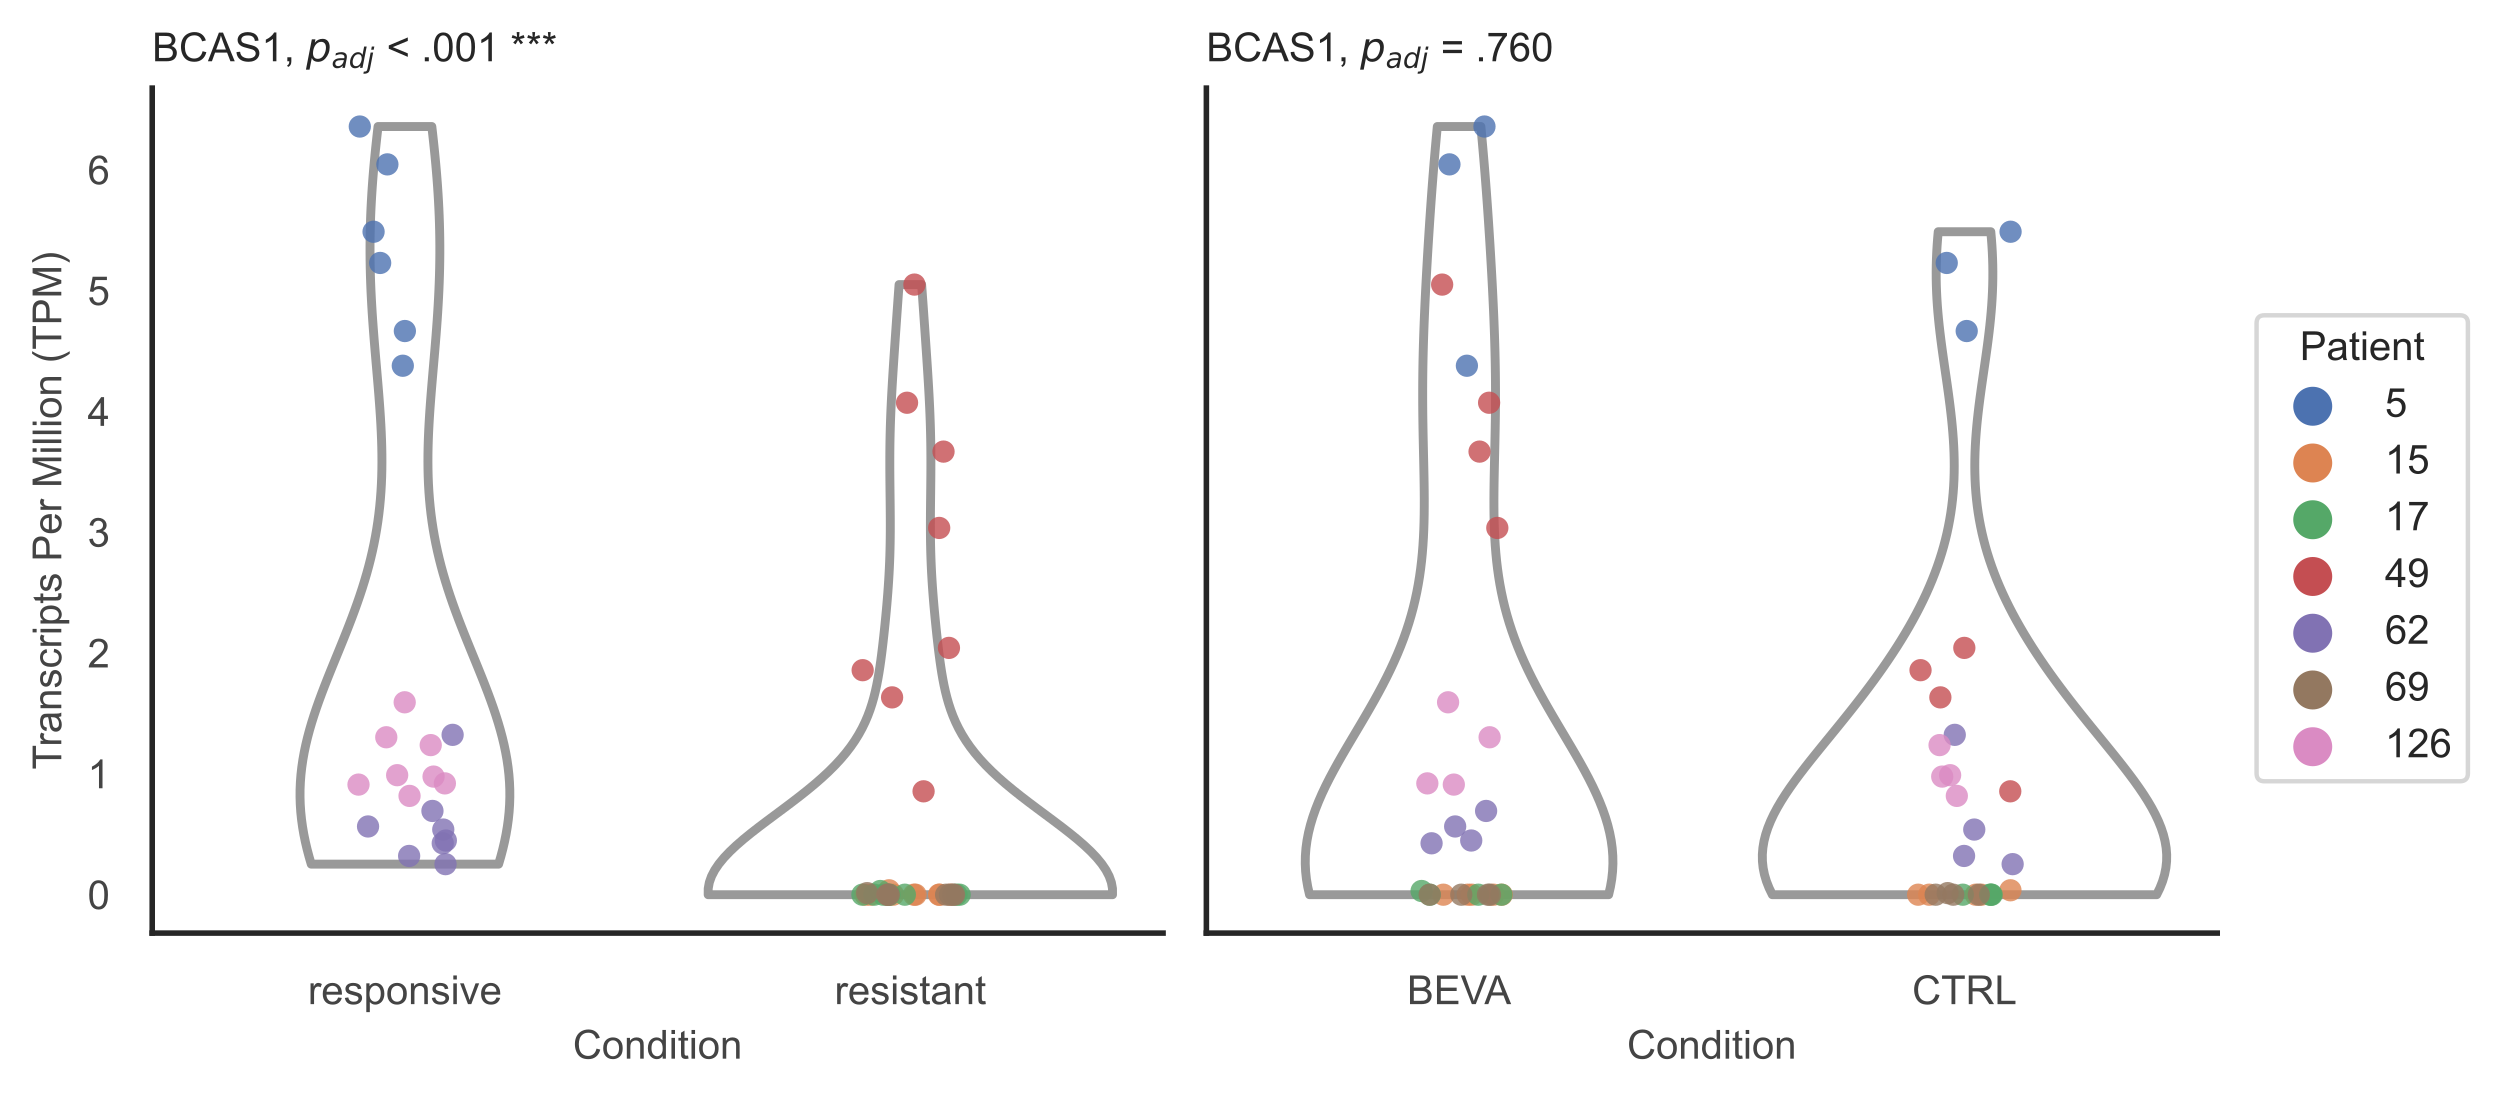 <?xml version="1.0" encoding="utf-8" standalone="no"?>
<!DOCTYPE svg PUBLIC "-//W3C//DTD SVG 1.1//EN"
  "http://www.w3.org/Graphics/SVG/1.1/DTD/svg11.dtd">
<!-- Created with matplotlib (https://matplotlib.org/) -->
<svg height="246.51pt" version="1.1" viewBox="0 0 560.891 246.51" width="560.891pt" xmlns="http://www.w3.org/2000/svg" xmlns:xlink="http://www.w3.org/1999/xlink">
 <defs>
  <style type="text/css">*{stroke-linecap:butt;stroke-linejoin:round;}</style>
 </defs>
 <g id="figure_1">
  <g id="patch_1">
   <path d="M 0 246.51 
L 560.891 246.51 
L 560.891 0 
L 0 0 
z
" style="fill:#ffffff;"/>
  </g>
  <g id="axes_1">
   <g id="patch_2">
    <path d="M 34.151 209.348 
L 260.939 209.348 
L 260.939 19.77 
L 34.151 19.77 
z
" style="fill:#ffffff;"/>
   </g>
   <g id="matplotlib.axis_1">
    <g id="xtick_1">
     <g id="text_1">
      <!-- responsive -->
      <g style="fill:#444444;" transform="translate(69.087 225.29)scale(0.09 -0.09)">
       <defs>
        <path d="M 6.5 0 
L 6.5 51.859 
L 14.406 51.859 
L 14.406 44 
Q 17.438 49.516 20 51.266 
Q 22.562 53.031 25.641 53.031 
Q 30.078 53.031 34.672 50.203 
L 31.641 42.047 
Q 28.422 43.953 25.203 43.953 
Q 22.312 43.953 20.016 42.219 
Q 17.719 40.484 16.75 37.406 
Q 15.281 32.719 15.281 27.156 
L 15.281 0 
z
" id="ArialMT-114"/>
        <path d="M 42.094 16.703 
L 51.172 15.578 
Q 49.031 7.625 43.219 3.219 
Q 37.406 -1.172 28.375 -1.172 
Q 17 -1.172 10.328 5.828 
Q 3.656 12.844 3.656 25.484 
Q 3.656 38.578 10.391 45.797 
Q 17.141 53.031 27.875 53.031 
Q 38.281 53.031 44.875 45.953 
Q 51.469 38.875 51.469 26.031 
Q 51.469 25.25 51.422 23.688 
L 12.75 23.688 
Q 13.234 15.141 17.578 10.594 
Q 21.922 6.062 28.422 6.062 
Q 33.25 6.062 36.672 8.594 
Q 40.094 11.141 42.094 16.703 
z
M 13.234 30.906 
L 42.188 30.906 
Q 41.609 37.453 38.875 40.719 
Q 34.672 45.797 27.984 45.797 
Q 21.922 45.797 17.797 41.75 
Q 13.672 37.703 13.234 30.906 
z
" id="ArialMT-101"/>
        <path d="M 3.078 15.484 
L 11.766 16.844 
Q 12.5 11.625 15.844 8.844 
Q 19.188 6.062 25.203 6.062 
Q 31.25 6.062 34.172 8.516 
Q 37.109 10.984 37.109 14.312 
Q 37.109 17.281 34.516 19 
Q 32.719 20.172 25.531 21.969 
Q 15.875 24.422 12.141 26.203 
Q 8.406 27.984 6.469 31.125 
Q 4.547 34.281 4.547 38.094 
Q 4.547 41.547 6.125 44.5 
Q 7.719 47.469 10.453 49.422 
Q 12.5 50.922 16.031 51.969 
Q 19.578 53.031 23.641 53.031 
Q 29.734 53.031 34.344 51.266 
Q 38.969 49.516 41.156 46.5 
Q 43.359 43.5 44.188 38.484 
L 35.594 37.312 
Q 35.016 41.312 32.203 43.547 
Q 29.391 45.797 24.266 45.797 
Q 18.219 45.797 15.625 43.797 
Q 13.031 41.797 13.031 39.109 
Q 13.031 37.406 14.109 36.031 
Q 15.188 34.625 17.484 33.688 
Q 18.797 33.203 25.25 31.453 
Q 34.578 28.953 38.25 27.359 
Q 41.938 25.781 44.031 22.75 
Q 46.141 19.734 46.141 15.234 
Q 46.141 10.844 43.578 6.953 
Q 41.016 3.078 36.172 0.953 
Q 31.344 -1.172 25.25 -1.172 
Q 15.141 -1.172 9.844 3.031 
Q 4.547 7.234 3.078 15.484 
z
" id="ArialMT-115"/>
        <path d="M 6.594 -19.875 
L 6.594 51.859 
L 14.594 51.859 
L 14.594 45.125 
Q 17.438 49.078 21 51.047 
Q 24.562 53.031 29.641 53.031 
Q 36.281 53.031 41.359 49.609 
Q 46.438 46.188 49.016 39.953 
Q 51.609 33.734 51.609 26.312 
Q 51.609 18.359 48.75 11.984 
Q 45.906 5.609 40.453 2.219 
Q 35.016 -1.172 29 -1.172 
Q 24.609 -1.172 21.109 0.688 
Q 17.625 2.547 15.375 5.375 
L 15.375 -19.875 
z
M 14.547 25.641 
Q 14.547 15.625 18.594 10.844 
Q 22.656 6.062 28.422 6.062 
Q 34.281 6.062 38.453 11.016 
Q 42.625 15.969 42.625 26.375 
Q 42.625 36.281 38.547 41.203 
Q 34.469 46.141 28.812 46.141 
Q 23.188 46.141 18.859 40.891 
Q 14.547 35.641 14.547 25.641 
z
" id="ArialMT-112"/>
        <path d="M 3.328 25.922 
Q 3.328 40.328 11.328 47.266 
Q 18.016 53.031 27.641 53.031 
Q 38.328 53.031 45.109 46.016 
Q 51.906 39.016 51.906 26.656 
Q 51.906 16.656 48.906 10.906 
Q 45.906 5.172 40.156 2 
Q 34.422 -1.172 27.641 -1.172 
Q 16.75 -1.172 10.031 5.812 
Q 3.328 12.797 3.328 25.922 
z
M 12.359 25.922 
Q 12.359 15.969 16.703 11.016 
Q 21.047 6.062 27.641 6.062 
Q 34.188 6.062 38.531 11.031 
Q 42.875 16.016 42.875 26.219 
Q 42.875 35.844 38.5 40.797 
Q 34.125 45.75 27.641 45.75 
Q 21.047 45.75 16.703 40.812 
Q 12.359 35.891 12.359 25.922 
z
" id="ArialMT-111"/>
        <path d="M 6.594 0 
L 6.594 51.859 
L 14.5 51.859 
L 14.5 44.484 
Q 20.219 53.031 31 53.031 
Q 35.688 53.031 39.625 51.344 
Q 43.562 49.656 45.516 46.922 
Q 47.469 44.188 48.25 40.438 
Q 48.734 37.984 48.734 31.891 
L 48.734 0 
L 39.938 0 
L 39.938 31.547 
Q 39.938 36.922 38.906 39.578 
Q 37.891 42.234 35.281 43.812 
Q 32.672 45.406 29.156 45.406 
Q 23.531 45.406 19.453 41.844 
Q 15.375 38.281 15.375 28.328 
L 15.375 0 
z
" id="ArialMT-110"/>
        <path d="M 6.641 61.469 
L 6.641 71.578 
L 15.438 71.578 
L 15.438 61.469 
z
M 6.641 0 
L 6.641 51.859 
L 15.438 51.859 
L 15.438 0 
z
" id="ArialMT-105"/>
        <path d="M 21 0 
L 1.266 51.859 
L 10.547 51.859 
L 21.688 20.797 
Q 23.484 15.766 25 10.359 
Q 26.172 14.453 28.266 20.219 
L 39.797 51.859 
L 48.828 51.859 
L 29.203 0 
z
" id="ArialMT-118"/>
       </defs>
       <use xlink:href="#ArialMT-114"/>
       <use x="33.301" xlink:href="#ArialMT-101"/>
       <use x="88.916" xlink:href="#ArialMT-115"/>
       <use x="138.916" xlink:href="#ArialMT-112"/>
       <use x="194.531" xlink:href="#ArialMT-111"/>
       <use x="250.146" xlink:href="#ArialMT-110"/>
       <use x="305.762" xlink:href="#ArialMT-115"/>
       <use x="355.762" xlink:href="#ArialMT-105"/>
       <use x="377.979" xlink:href="#ArialMT-118"/>
       <use x="427.979" xlink:href="#ArialMT-101"/>
      </g>
     </g>
    </g>
    <g id="xtick_2">
     <g id="text_2">
      <!-- resistant -->
      <g style="fill:#444444;" transform="translate(187.236 225.29)scale(0.09 -0.09)">
       <defs>
        <path d="M 25.781 7.859 
L 27.047 0.094 
Q 23.344 -0.688 20.406 -0.688 
Q 15.625 -0.688 12.984 0.828 
Q 10.359 2.344 9.281 4.812 
Q 8.203 7.281 8.203 15.188 
L 8.203 45.016 
L 1.766 45.016 
L 1.766 51.859 
L 8.203 51.859 
L 8.203 64.703 
L 16.938 69.969 
L 16.938 51.859 
L 25.781 51.859 
L 25.781 45.016 
L 16.938 45.016 
L 16.938 14.703 
Q 16.938 10.938 17.406 9.859 
Q 17.875 8.797 18.922 8.156 
Q 19.969 7.516 21.922 7.516 
Q 23.391 7.516 25.781 7.859 
z
" id="ArialMT-116"/>
        <path d="M 40.438 6.391 
Q 35.547 2.25 31.031 0.531 
Q 26.516 -1.172 21.344 -1.172 
Q 12.797 -1.172 8.203 3 
Q 3.609 7.172 3.609 13.672 
Q 3.609 17.484 5.344 20.625 
Q 7.078 23.781 9.891 25.688 
Q 12.703 27.594 16.219 28.562 
Q 18.797 29.25 24.031 29.891 
Q 34.672 31.156 39.703 32.906 
Q 39.75 34.719 39.75 35.203 
Q 39.75 40.578 37.25 42.781 
Q 33.891 45.75 27.25 45.75 
Q 21.047 45.75 18.094 43.578 
Q 15.141 41.406 13.719 35.891 
L 5.125 37.062 
Q 6.297 42.578 8.984 45.969 
Q 11.672 49.359 16.75 51.188 
Q 21.828 53.031 28.516 53.031 
Q 35.156 53.031 39.297 51.469 
Q 43.453 49.906 45.406 47.531 
Q 47.359 45.172 48.141 41.547 
Q 48.578 39.312 48.578 33.453 
L 48.578 21.734 
Q 48.578 9.469 49.141 6.219 
Q 49.703 2.984 51.375 0 
L 42.188 0 
Q 40.828 2.734 40.438 6.391 
z
M 39.703 26.031 
Q 34.906 24.078 25.344 22.703 
Q 19.922 21.922 17.672 20.938 
Q 15.438 19.969 14.203 18.094 
Q 12.984 16.219 12.984 13.922 
Q 12.984 10.406 15.641 8.062 
Q 18.312 5.719 23.438 5.719 
Q 28.516 5.719 32.469 7.938 
Q 36.422 10.156 38.281 14.016 
Q 39.703 17 39.703 22.797 
z
" id="ArialMT-97"/>
       </defs>
       <use xlink:href="#ArialMT-114"/>
       <use x="33.301" xlink:href="#ArialMT-101"/>
       <use x="88.916" xlink:href="#ArialMT-115"/>
       <use x="138.916" xlink:href="#ArialMT-105"/>
       <use x="161.133" xlink:href="#ArialMT-115"/>
       <use x="211.133" xlink:href="#ArialMT-116"/>
       <use x="238.916" xlink:href="#ArialMT-97"/>
       <use x="294.531" xlink:href="#ArialMT-110"/>
       <use x="350.146" xlink:href="#ArialMT-116"/>
      </g>
     </g>
    </g>
    <g id="text_3">
     <!-- Condition -->
     <g style="fill:#444444;" transform="translate(128.533 237.521)scale(0.09 -0.09)">
      <defs>
       <path d="M 58.797 25.094 
L 68.266 22.703 
Q 65.281 11.031 57.547 4.906 
Q 49.812 -1.219 38.625 -1.219 
Q 27.047 -1.219 19.797 3.484 
Q 12.547 8.203 8.766 17.141 
Q 4.984 26.078 4.984 36.328 
Q 4.984 47.516 9.25 55.828 
Q 13.531 64.156 21.406 68.469 
Q 29.297 72.797 38.766 72.797 
Q 49.516 72.797 56.828 67.328 
Q 64.156 61.859 67.047 51.953 
L 57.719 49.75 
Q 55.219 57.562 50.484 61.125 
Q 45.75 64.703 38.578 64.703 
Q 30.328 64.703 24.781 60.734 
Q 19.234 56.781 16.984 50.109 
Q 14.75 43.453 14.75 36.375 
Q 14.75 27.25 17.406 20.438 
Q 20.062 13.625 25.672 10.25 
Q 31.297 6.891 37.844 6.891 
Q 45.797 6.891 51.312 11.469 
Q 56.844 16.062 58.797 25.094 
z
" id="ArialMT-67"/>
       <path d="M 40.234 0 
L 40.234 6.547 
Q 35.297 -1.172 25.734 -1.172 
Q 19.531 -1.172 14.328 2.25 
Q 9.125 5.672 6.266 11.797 
Q 3.422 17.922 3.422 25.875 
Q 3.422 33.641 6 39.969 
Q 8.594 46.297 13.766 49.656 
Q 18.953 53.031 25.344 53.031 
Q 30.031 53.031 33.688 51.047 
Q 37.359 49.078 39.656 45.906 
L 39.656 71.578 
L 48.391 71.578 
L 48.391 0 
z
M 12.453 25.875 
Q 12.453 15.922 16.641 10.984 
Q 20.844 6.062 26.562 6.062 
Q 32.328 6.062 36.344 10.766 
Q 40.375 15.484 40.375 25.141 
Q 40.375 35.797 36.266 40.766 
Q 32.172 45.75 26.172 45.75 
Q 20.312 45.75 16.375 40.969 
Q 12.453 36.188 12.453 25.875 
z
" id="ArialMT-100"/>
      </defs>
      <use xlink:href="#ArialMT-67"/>
      <use x="72.217" xlink:href="#ArialMT-111"/>
      <use x="127.832" xlink:href="#ArialMT-110"/>
      <use x="183.447" xlink:href="#ArialMT-100"/>
      <use x="239.062" xlink:href="#ArialMT-105"/>
      <use x="261.279" xlink:href="#ArialMT-116"/>
      <use x="289.062" xlink:href="#ArialMT-105"/>
      <use x="311.279" xlink:href="#ArialMT-111"/>
      <use x="366.895" xlink:href="#ArialMT-110"/>
     </g>
    </g>
   </g>
   <g id="matplotlib.axis_2">
    <g id="ytick_1">
     <g id="text_4">
      <!-- 0 -->
      <g style="fill:#444444;" transform="translate(19.646 203.952)scale(0.09 -0.09)">
       <defs>
        <path d="M 4.156 35.297 
Q 4.156 48 6.766 55.734 
Q 9.375 63.484 14.516 67.672 
Q 19.672 71.875 27.484 71.875 
Q 33.25 71.875 37.594 69.547 
Q 41.938 67.234 44.766 62.859 
Q 47.609 58.5 49.219 52.219 
Q 50.828 45.953 50.828 35.297 
Q 50.828 22.703 48.234 14.969 
Q 45.656 7.234 40.5 3 
Q 35.359 -1.219 27.484 -1.219 
Q 17.141 -1.219 11.234 6.203 
Q 4.156 15.141 4.156 35.297 
z
M 13.188 35.297 
Q 13.188 17.672 17.312 11.828 
Q 21.438 6 27.484 6 
Q 33.547 6 37.672 11.859 
Q 41.797 17.719 41.797 35.297 
Q 41.797 52.984 37.672 58.781 
Q 33.547 64.594 27.391 64.594 
Q 21.344 64.594 17.719 59.469 
Q 13.188 52.938 13.188 35.297 
z
" id="ArialMT-48"/>
       </defs>
       <use xlink:href="#ArialMT-48"/>
      </g>
     </g>
    </g>
    <g id="ytick_2">
     <g id="text_5">
      <!-- 1 -->
      <g style="fill:#444444;" transform="translate(19.646 176.849)scale(0.09 -0.09)">
       <defs>
        <path d="M 37.25 0 
L 28.469 0 
L 28.469 56 
Q 25.297 52.984 20.141 49.953 
Q 14.984 46.922 10.891 45.406 
L 10.891 53.906 
Q 18.266 57.375 23.781 62.297 
Q 29.297 67.234 31.594 71.875 
L 37.25 71.875 
z
" id="ArialMT-49"/>
       </defs>
       <use xlink:href="#ArialMT-49"/>
      </g>
     </g>
    </g>
    <g id="ytick_3">
     <g id="text_6">
      <!-- 2 -->
      <g style="fill:#444444;" transform="translate(19.646 149.746)scale(0.09 -0.09)">
       <defs>
        <path d="M 50.344 8.453 
L 50.344 0 
L 3.031 0 
Q 2.938 3.172 4.047 6.109 
Q 5.859 10.938 9.828 15.625 
Q 13.812 20.312 21.344 26.469 
Q 33.016 36.031 37.109 41.625 
Q 41.219 47.219 41.219 52.203 
Q 41.219 57.422 37.469 61 
Q 33.734 64.594 27.734 64.594 
Q 21.391 64.594 17.578 60.781 
Q 13.766 56.984 13.719 50.25 
L 4.688 51.172 
Q 5.609 61.281 11.656 66.578 
Q 17.719 71.875 27.938 71.875 
Q 38.234 71.875 44.234 66.156 
Q 50.25 60.453 50.25 52 
Q 50.25 47.703 48.484 43.547 
Q 46.734 39.406 42.656 34.812 
Q 38.578 30.219 29.109 22.219 
Q 21.188 15.578 18.938 13.203 
Q 16.703 10.844 15.234 8.453 
z
" id="ArialMT-50"/>
       </defs>
       <use xlink:href="#ArialMT-50"/>
      </g>
     </g>
    </g>
    <g id="ytick_4">
     <g id="text_7">
      <!-- 3 -->
      <g style="fill:#444444;" transform="translate(19.646 122.643)scale(0.09 -0.09)">
       <defs>
        <path d="M 4.203 18.891 
L 12.984 20.062 
Q 14.5 12.594 18.141 9.297 
Q 21.781 6 27 6 
Q 33.203 6 37.469 10.297 
Q 41.75 14.594 41.75 20.953 
Q 41.75 27 37.797 30.922 
Q 33.844 34.859 27.734 34.859 
Q 25.25 34.859 21.531 33.891 
L 22.516 41.609 
Q 23.391 41.5 23.922 41.5 
Q 29.547 41.5 34.031 44.422 
Q 38.531 47.359 38.531 53.469 
Q 38.531 58.297 35.25 61.469 
Q 31.984 64.656 26.812 64.656 
Q 21.688 64.656 18.266 61.422 
Q 14.844 58.203 13.875 51.766 
L 5.078 53.328 
Q 6.688 62.156 12.391 67.016 
Q 18.109 71.875 26.609 71.875 
Q 32.469 71.875 37.391 69.359 
Q 42.328 66.844 44.938 62.5 
Q 47.562 58.156 47.562 53.266 
Q 47.562 48.641 45.062 44.828 
Q 42.578 41.016 37.703 38.766 
Q 44.047 37.312 47.562 32.688 
Q 51.078 28.078 51.078 21.141 
Q 51.078 11.766 44.234 5.25 
Q 37.406 -1.266 26.953 -1.266 
Q 17.531 -1.266 11.297 4.344 
Q 5.078 9.969 4.203 18.891 
z
" id="ArialMT-51"/>
       </defs>
       <use xlink:href="#ArialMT-51"/>
      </g>
     </g>
    </g>
    <g id="ytick_5">
     <g id="text_8">
      <!-- 4 -->
      <g style="fill:#444444;" transform="translate(19.646 95.541)scale(0.09 -0.09)">
       <defs>
        <path d="M 32.328 0 
L 32.328 17.141 
L 1.266 17.141 
L 1.266 25.203 
L 33.938 71.578 
L 41.109 71.578 
L 41.109 25.203 
L 50.781 25.203 
L 50.781 17.141 
L 41.109 17.141 
L 41.109 0 
z
M 32.328 25.203 
L 32.328 57.469 
L 9.906 25.203 
z
" id="ArialMT-52"/>
       </defs>
       <use xlink:href="#ArialMT-52"/>
      </g>
     </g>
    </g>
    <g id="ytick_6">
     <g id="text_9">
      <!-- 5 -->
      <g style="fill:#444444;" transform="translate(19.646 68.438)scale(0.09 -0.09)">
       <defs>
        <path d="M 4.156 18.75 
L 13.375 19.531 
Q 14.406 12.797 18.141 9.391 
Q 21.875 6 27.156 6 
Q 33.5 6 37.891 10.781 
Q 42.281 15.578 42.281 23.484 
Q 42.281 31 38.062 35.344 
Q 33.844 39.703 27 39.703 
Q 22.75 39.703 19.328 37.766 
Q 15.922 35.844 13.969 32.766 
L 5.719 33.844 
L 12.641 70.609 
L 48.25 70.609 
L 48.25 62.203 
L 19.672 62.203 
L 15.828 42.969 
Q 22.266 47.469 29.344 47.469 
Q 38.719 47.469 45.156 40.969 
Q 51.609 34.469 51.609 24.266 
Q 51.609 14.547 45.953 7.469 
Q 39.062 -1.219 27.156 -1.219 
Q 17.391 -1.219 11.203 4.25 
Q 5.031 9.719 4.156 18.75 
z
" id="ArialMT-53"/>
       </defs>
       <use xlink:href="#ArialMT-53"/>
      </g>
     </g>
    </g>
    <g id="ytick_7">
     <g id="text_10">
      <!-- 6 -->
      <g style="fill:#444444;" transform="translate(19.646 41.335)scale(0.09 -0.09)">
       <defs>
        <path d="M 49.75 54.047 
L 41.016 53.375 
Q 39.844 58.547 37.703 60.891 
Q 34.125 64.656 28.906 64.656 
Q 24.703 64.656 21.531 62.312 
Q 17.391 59.281 14.984 53.469 
Q 12.594 47.656 12.5 36.922 
Q 15.672 41.75 20.266 44.094 
Q 24.859 46.438 29.891 46.438 
Q 38.672 46.438 44.844 39.969 
Q 51.031 33.5 51.031 23.25 
Q 51.031 16.5 48.125 10.719 
Q 45.219 4.938 40.141 1.859 
Q 35.062 -1.219 28.609 -1.219 
Q 17.625 -1.219 10.688 6.859 
Q 3.766 14.938 3.766 33.5 
Q 3.766 54.25 11.422 63.672 
Q 18.109 71.875 29.438 71.875 
Q 37.891 71.875 43.281 67.141 
Q 48.688 62.406 49.75 54.047 
z
M 13.875 23.188 
Q 13.875 18.656 15.797 14.5 
Q 17.719 10.359 21.188 8.172 
Q 24.656 6 28.469 6 
Q 34.031 6 38.031 10.484 
Q 42.047 14.984 42.047 22.703 
Q 42.047 30.125 38.078 34.391 
Q 34.125 38.672 28.125 38.672 
Q 22.172 38.672 18.016 34.391 
Q 13.875 30.125 13.875 23.188 
z
" id="ArialMT-54"/>
       </defs>
       <use xlink:href="#ArialMT-54"/>
      </g>
     </g>
    </g>
    <g id="text_11">
     <!-- Transcripts Per Million (TPM) -->
     <g style="fill:#444444;" transform="translate(13.752 172.644)rotate(-90)scale(0.09 -0.09)">
      <defs>
       <path d="M 25.922 0 
L 25.922 63.141 
L 2.344 63.141 
L 2.344 71.578 
L 59.078 71.578 
L 59.078 63.141 
L 35.406 63.141 
L 35.406 0 
z
" id="ArialMT-84"/>
       <path d="M 40.438 19 
L 49.078 17.875 
Q 47.656 8.938 41.812 3.875 
Q 35.984 -1.172 27.484 -1.172 
Q 16.844 -1.172 10.375 5.781 
Q 3.906 12.75 3.906 25.734 
Q 3.906 34.125 6.688 40.422 
Q 9.469 46.734 15.156 49.875 
Q 20.844 53.031 27.547 53.031 
Q 35.984 53.031 41.359 48.75 
Q 46.734 44.484 48.25 36.625 
L 39.703 35.297 
Q 38.484 40.531 35.375 43.156 
Q 32.281 45.797 27.875 45.797 
Q 21.234 45.797 17.078 41.031 
Q 12.938 36.281 12.938 25.984 
Q 12.938 15.531 16.938 10.797 
Q 20.953 6.062 27.391 6.062 
Q 32.562 6.062 36.031 9.234 
Q 39.5 12.406 40.438 19 
z
" id="ArialMT-99"/>
       <path id="ArialMT-32"/>
       <path d="M 7.719 0 
L 7.719 71.578 
L 34.719 71.578 
Q 41.844 71.578 45.609 70.906 
Q 50.875 70.016 54.438 67.547 
Q 58.016 65.094 60.188 60.641 
Q 62.359 56.203 62.359 50.875 
Q 62.359 41.75 56.547 35.422 
Q 50.734 29.109 35.547 29.109 
L 17.188 29.109 
L 17.188 0 
z
M 17.188 37.547 
L 35.688 37.547 
Q 44.875 37.547 48.734 40.969 
Q 52.594 44.391 52.594 50.594 
Q 52.594 55.078 50.312 58.266 
Q 48.047 61.469 44.344 62.5 
Q 41.938 63.141 35.5 63.141 
L 17.188 63.141 
z
" id="ArialMT-80"/>
       <path d="M 7.422 0 
L 7.422 71.578 
L 21.688 71.578 
L 38.625 20.906 
Q 40.969 13.812 42.047 10.297 
Q 43.266 14.203 45.844 21.781 
L 62.984 71.578 
L 75.734 71.578 
L 75.734 0 
L 66.609 0 
L 66.609 59.906 
L 45.797 0 
L 37.25 0 
L 16.547 60.938 
L 16.547 0 
z
" id="ArialMT-77"/>
       <path d="M 6.391 0 
L 6.391 71.578 
L 15.188 71.578 
L 15.188 0 
z
" id="ArialMT-108"/>
       <path d="M 23.391 -21.047 
Q 16.109 -11.859 11.078 0.438 
Q 6.062 12.75 6.062 25.922 
Q 6.062 37.547 9.812 48.188 
Q 14.203 60.547 23.391 72.797 
L 29.688 72.797 
Q 23.781 62.641 21.875 58.297 
Q 18.891 51.562 17.188 44.234 
Q 15.094 35.109 15.094 25.875 
Q 15.094 2.391 29.688 -21.047 
z
" id="ArialMT-40"/>
       <path d="M 12.359 -21.047 
L 6.062 -21.047 
Q 20.656 2.391 20.656 25.875 
Q 20.656 35.062 18.562 44.094 
Q 16.891 51.422 13.922 58.156 
Q 12.016 62.547 6.062 72.797 
L 12.359 72.797 
Q 21.531 60.547 25.922 48.188 
Q 29.688 37.547 29.688 25.922 
Q 29.688 12.75 24.625 0.438 
Q 19.578 -11.859 12.359 -21.047 
z
" id="ArialMT-41"/>
      </defs>
      <use xlink:href="#ArialMT-84"/>
      <use x="57.334" xlink:href="#ArialMT-114"/>
      <use x="90.635" xlink:href="#ArialMT-97"/>
      <use x="146.25" xlink:href="#ArialMT-110"/>
      <use x="201.865" xlink:href="#ArialMT-115"/>
      <use x="251.865" xlink:href="#ArialMT-99"/>
      <use x="301.865" xlink:href="#ArialMT-114"/>
      <use x="335.166" xlink:href="#ArialMT-105"/>
      <use x="357.383" xlink:href="#ArialMT-112"/>
      <use x="412.998" xlink:href="#ArialMT-116"/>
      <use x="440.781" xlink:href="#ArialMT-115"/>
      <use x="490.781" xlink:href="#ArialMT-32"/>
      <use x="518.564" xlink:href="#ArialMT-80"/>
      <use x="585.264" xlink:href="#ArialMT-101"/>
      <use x="640.879" xlink:href="#ArialMT-114"/>
      <use x="674.18" xlink:href="#ArialMT-32"/>
      <use x="701.963" xlink:href="#ArialMT-77"/>
      <use x="785.264" xlink:href="#ArialMT-105"/>
      <use x="807.48" xlink:href="#ArialMT-108"/>
      <use x="829.697" xlink:href="#ArialMT-108"/>
      <use x="851.914" xlink:href="#ArialMT-105"/>
      <use x="874.131" xlink:href="#ArialMT-111"/>
      <use x="929.746" xlink:href="#ArialMT-110"/>
      <use x="985.361" xlink:href="#ArialMT-32"/>
      <use x="1013.145" xlink:href="#ArialMT-40"/>
      <use x="1046.445" xlink:href="#ArialMT-84"/>
      <use x="1107.529" xlink:href="#ArialMT-80"/>
      <use x="1174.229" xlink:href="#ArialMT-77"/>
      <use x="1257.529" xlink:href="#ArialMT-41"/>
     </g>
    </g>
   </g>
   <g id="PolyCollection_1">
    <defs>
     <path d="M 111.867 -52.635 
L 69.828 -52.635 
L 69.341 -54.307 
L 68.899 -55.978 
L 68.506 -57.65 
L 68.165 -59.321 
L 67.878 -60.993 
L 67.649 -62.665 
L 67.477 -64.336 
L 67.365 -66.008 
L 67.313 -67.679 
L 67.321 -69.351 
L 67.39 -71.023 
L 67.518 -72.694 
L 67.705 -74.366 
L 67.948 -76.037 
L 68.246 -77.709 
L 68.597 -79.38 
L 68.997 -81.052 
L 69.443 -82.724 
L 69.932 -84.395 
L 70.46 -86.067 
L 71.022 -87.738 
L 71.615 -89.41 
L 72.235 -91.082 
L 72.876 -92.753 
L 73.535 -94.425 
L 74.207 -96.096 
L 74.886 -97.768 
L 75.57 -99.44 
L 76.253 -101.111 
L 76.932 -102.783 
L 77.603 -104.454 
L 78.261 -106.126 
L 78.904 -107.798 
L 79.527 -109.469 
L 80.129 -111.141 
L 80.707 -112.812 
L 81.258 -114.484 
L 81.78 -116.155 
L 82.272 -117.827 
L 82.731 -119.499 
L 83.158 -121.17 
L 83.551 -122.842 
L 83.909 -124.513 
L 84.233 -126.185 
L 84.523 -127.857 
L 84.778 -129.528 
L 84.999 -131.2 
L 85.188 -132.871 
L 85.344 -134.543 
L 85.469 -136.215 
L 85.565 -137.886 
L 85.632 -139.558 
L 85.672 -141.229 
L 85.687 -142.901 
L 85.678 -144.573 
L 85.648 -146.244 
L 85.598 -147.916 
L 85.53 -149.587 
L 85.446 -151.259 
L 85.348 -152.93 
L 85.237 -154.602 
L 85.116 -156.274 
L 84.987 -157.945 
L 84.851 -159.617 
L 84.711 -161.288 
L 84.567 -162.96 
L 84.423 -164.632 
L 84.278 -166.303 
L 84.136 -167.975 
L 83.997 -169.646 
L 83.863 -171.318 
L 83.735 -172.99 
L 83.614 -174.661 
L 83.502 -176.333 
L 83.4 -178.004 
L 83.308 -179.676 
L 83.227 -181.347 
L 83.159 -183.019 
L 83.103 -184.691 
L 83.061 -186.362 
L 83.032 -188.034 
L 83.018 -189.705 
L 83.018 -191.377 
L 83.032 -193.049 
L 83.061 -194.72 
L 83.105 -196.392 
L 83.162 -198.063 
L 83.234 -199.735 
L 83.32 -201.407 
L 83.419 -203.078 
L 83.531 -204.75 
L 83.655 -206.421 
L 83.791 -208.093 
L 83.939 -209.765 
L 84.096 -211.436 
L 84.264 -213.108 
L 84.44 -214.779 
L 84.624 -216.451 
L 84.815 -218.122 
L 96.881 -218.122 
L 96.881 -218.122 
L 97.072 -216.451 
L 97.256 -214.779 
L 97.432 -213.108 
L 97.599 -211.436 
L 97.757 -209.765 
L 97.904 -208.093 
L 98.04 -206.421 
L 98.165 -204.75 
L 98.277 -203.078 
L 98.376 -201.407 
L 98.461 -199.735 
L 98.533 -198.063 
L 98.591 -196.392 
L 98.634 -194.72 
L 98.663 -193.049 
L 98.678 -191.377 
L 98.678 -189.705 
L 98.663 -188.034 
L 98.635 -186.362 
L 98.592 -184.691 
L 98.537 -183.019 
L 98.468 -181.347 
L 98.388 -179.676 
L 98.296 -178.004 
L 98.194 -176.333 
L 98.082 -174.661 
L 97.961 -172.99 
L 97.833 -171.318 
L 97.699 -169.646 
L 97.56 -167.975 
L 97.417 -166.303 
L 97.273 -164.632 
L 97.128 -162.96 
L 96.985 -161.288 
L 96.844 -159.617 
L 96.709 -157.945 
L 96.579 -156.274 
L 96.458 -154.602 
L 96.348 -152.93 
L 96.25 -151.259 
L 96.166 -149.587 
L 96.097 -147.916 
L 96.047 -146.244 
L 96.017 -144.573 
L 96.009 -142.901 
L 96.024 -141.229 
L 96.064 -139.558 
L 96.131 -137.886 
L 96.226 -136.215 
L 96.352 -134.543 
L 96.508 -132.871 
L 96.696 -131.2 
L 96.918 -129.528 
L 97.173 -127.857 
L 97.462 -126.185 
L 97.786 -124.513 
L 98.145 -122.842 
L 98.538 -121.17 
L 98.964 -119.499 
L 99.424 -117.827 
L 99.916 -116.155 
L 100.438 -114.484 
L 100.989 -112.812 
L 101.566 -111.141 
L 102.168 -109.469 
L 102.792 -107.798 
L 103.435 -106.126 
L 104.093 -104.454 
L 104.763 -102.783 
L 105.442 -101.111 
L 106.126 -99.44 
L 106.809 -97.768 
L 107.489 -96.096 
L 108.161 -94.425 
L 108.819 -92.753 
L 109.461 -91.082 
L 110.08 -89.41 
L 110.673 -87.738 
L 111.236 -86.067 
L 111.764 -84.395 
L 112.253 -82.724 
L 112.699 -81.052 
L 113.099 -79.38 
L 113.449 -77.709 
L 113.748 -76.037 
L 113.991 -74.366 
L 114.178 -72.694 
L 114.306 -71.023 
L 114.375 -69.351 
L 114.383 -67.679 
L 114.331 -66.008 
L 114.219 -64.336 
L 114.047 -62.665 
L 113.817 -60.993 
L 113.531 -59.321 
L 113.19 -57.65 
L 112.797 -55.978 
L 112.355 -54.307 
L 111.867 -52.635 
z
" id="mf6589d6353" style="stroke:#999999;stroke-width:2;"/>
    </defs>
    <g clip-path="url(#pe967ae4e3e)">
     <use style="fill:#ffffff;stroke:#999999;stroke-width:2;" x="0" xlink:href="#mf6589d6353" y="246.51"/>
    </g>
   </g>
   <g id="PolyCollection_2">
    <defs>
     <path d="M 249.599 -45.779 
L 158.884 -45.779 
L 158.891 -47.161 
L 159.144 -48.544 
L 159.636 -49.927 
L 160.358 -51.309 
L 161.295 -52.692 
L 162.43 -54.075 
L 163.742 -55.457 
L 165.208 -56.84 
L 166.804 -58.223 
L 168.504 -59.605 
L 170.283 -60.988 
L 172.113 -62.371 
L 173.969 -63.753 
L 175.828 -65.136 
L 177.667 -66.518 
L 179.466 -67.901 
L 181.207 -69.284 
L 182.875 -70.666 
L 184.457 -72.049 
L 185.944 -73.432 
L 187.328 -74.814 
L 188.607 -76.197 
L 189.777 -77.58 
L 190.84 -78.962 
L 191.797 -80.345 
L 192.654 -81.728 
L 193.415 -83.11 
L 194.087 -84.493 
L 194.678 -85.876 
L 195.195 -87.258 
L 195.647 -88.641 
L 196.042 -90.024 
L 196.387 -91.406 
L 196.69 -92.789 
L 196.959 -94.171 
L 197.198 -95.554 
L 197.414 -96.937 
L 197.611 -98.319 
L 197.794 -99.702 
L 197.964 -101.085 
L 198.126 -102.467 
L 198.28 -103.85 
L 198.428 -105.233 
L 198.57 -106.615 
L 198.706 -107.998 
L 198.837 -109.381 
L 198.961 -110.763 
L 199.078 -112.146 
L 199.187 -113.529 
L 199.287 -114.911 
L 199.378 -116.294 
L 199.459 -117.676 
L 199.53 -119.059 
L 199.591 -120.442 
L 199.641 -121.824 
L 199.68 -123.207 
L 199.709 -124.59 
L 199.729 -125.972 
L 199.74 -127.355 
L 199.743 -128.738 
L 199.74 -130.12 
L 199.731 -131.503 
L 199.719 -132.886 
L 199.704 -134.268 
L 199.687 -135.651 
L 199.671 -137.034 
L 199.656 -138.416 
L 199.644 -139.799 
L 199.636 -141.182 
L 199.633 -142.564 
L 199.635 -143.947 
L 199.644 -145.329 
L 199.659 -146.712 
L 199.682 -148.095 
L 199.713 -149.477 
L 199.751 -150.86 
L 199.796 -152.243 
L 199.849 -153.625 
L 199.908 -155.008 
L 199.973 -156.391 
L 200.044 -157.773 
L 200.12 -159.156 
L 200.2 -160.539 
L 200.284 -161.921 
L 200.371 -163.304 
L 200.46 -164.687 
L 200.551 -166.069 
L 200.644 -167.452 
L 200.737 -168.835 
L 200.832 -170.217 
L 200.927 -171.6 
L 201.023 -172.982 
L 201.119 -174.365 
L 201.215 -175.748 
L 201.313 -177.13 
L 201.411 -178.513 
L 201.51 -179.896 
L 201.611 -181.278 
L 201.712 -182.661 
L 206.772 -182.661 
L 206.772 -182.661 
L 206.873 -181.278 
L 206.973 -179.896 
L 207.073 -178.513 
L 207.171 -177.13 
L 207.268 -175.748 
L 207.365 -174.365 
L 207.461 -172.982 
L 207.557 -171.6 
L 207.652 -170.217 
L 207.746 -168.835 
L 207.84 -167.452 
L 207.933 -166.069 
L 208.024 -164.687 
L 208.113 -163.304 
L 208.2 -161.921 
L 208.284 -160.539 
L 208.364 -159.156 
L 208.44 -157.773 
L 208.51 -156.391 
L 208.576 -155.008 
L 208.635 -153.625 
L 208.687 -152.243 
L 208.733 -150.86 
L 208.771 -149.477 
L 208.801 -148.095 
L 208.824 -146.712 
L 208.84 -145.329 
L 208.849 -143.947 
L 208.851 -142.564 
L 208.848 -141.182 
L 208.84 -139.799 
L 208.827 -138.416 
L 208.813 -137.034 
L 208.796 -135.651 
L 208.78 -134.268 
L 208.765 -132.886 
L 208.752 -131.503 
L 208.744 -130.12 
L 208.741 -128.738 
L 208.744 -127.355 
L 208.755 -125.972 
L 208.775 -124.59 
L 208.804 -123.207 
L 208.843 -121.824 
L 208.893 -120.442 
L 208.953 -119.059 
L 209.024 -117.676 
L 209.106 -116.294 
L 209.197 -114.911 
L 209.297 -113.529 
L 209.406 -112.146 
L 209.523 -110.763 
L 209.647 -109.381 
L 209.777 -107.998 
L 209.914 -106.615 
L 210.056 -105.233 
L 210.203 -103.85 
L 210.358 -102.467 
L 210.519 -101.085 
L 210.69 -99.702 
L 210.873 -98.319 
L 211.07 -96.937 
L 211.286 -95.554 
L 211.525 -94.171 
L 211.793 -92.789 
L 212.097 -91.406 
L 212.442 -90.024 
L 212.837 -88.641 
L 213.289 -87.258 
L 213.806 -85.876 
L 214.397 -84.493 
L 215.069 -83.11 
L 215.83 -81.728 
L 216.687 -80.345 
L 217.644 -78.962 
L 218.707 -77.58 
L 219.877 -76.197 
L 221.155 -74.814 
L 222.54 -73.432 
L 224.027 -72.049 
L 225.609 -70.666 
L 227.277 -69.284 
L 229.017 -67.901 
L 230.816 -66.518 
L 232.655 -65.136 
L 234.514 -63.753 
L 236.371 -62.371 
L 238.201 -60.988 
L 239.979 -59.605 
L 241.68 -58.223 
L 243.276 -56.84 
L 244.742 -55.457 
L 246.054 -54.075 
L 247.189 -52.692 
L 248.126 -51.309 
L 248.848 -49.927 
L 249.34 -48.544 
L 249.593 -47.161 
L 249.599 -45.779 
z
" id="m7d04f724a9" style="stroke:#999999;stroke-width:2;"/>
    </defs>
    <g clip-path="url(#pe967ae4e3e)">
     <use style="fill:#ffffff;stroke:#999999;stroke-width:2;" x="0" xlink:href="#m7d04f724a9" y="246.51"/>
    </g>
   </g>
   <g id="PathCollection_1"/>
   <g id="PathCollection_2"/>
   <g id="PathCollection_3"/>
   <g id="PathCollection_4"/>
   <g id="PathCollection_5"/>
   <g id="PathCollection_6"/>
   <g id="PathCollection_7"/>
   <g id="patch_3">
    <path d="M 34.151 209.348 
L 34.151 19.77 
" style="fill:none;stroke:#262626;stroke-linecap:square;stroke-linejoin:miter;stroke-width:1.25;"/>
   </g>
   <g id="patch_4">
    <path d="M 34.151 209.348 
L 260.939 209.348 
" style="fill:none;stroke:#262626;stroke-linecap:square;stroke-linejoin:miter;stroke-width:1.25;"/>
   </g>
   <g id="PathCollection_8">
    <defs>
     <path d="M 0 2.5 
C 0.663 2.5 1.299 2.237 1.768 1.768 
C 2.237 1.299 2.5 0.663 2.5 -0 
C 2.5 -0.663 2.237 -1.299 1.768 -1.768 
C 1.299 -2.237 0.663 -2.5 0 -2.5 
C -0.663 -2.5 -1.299 -2.237 -1.768 -1.768 
C -2.237 -1.299 -2.5 -0.663 -2.5 0 
C -2.5 0.663 -2.237 1.299 -1.768 1.768 
C -1.299 2.237 -0.663 2.5 0 2.5 
z
" id="C0_0_5f2ae57f1e"/>
    </defs>
    <g clip-path="url(#pe967ae4e3e)">
     <use style="fill:#4c72b0;fill-opacity:0.8;" x="80.724" xlink:href="#C0_0_5f2ae57f1e" y="28.387"/>
    </g>
    <g clip-path="url(#pe967ae4e3e)">
     <use style="fill:#4c72b0;fill-opacity:0.8;" x="90.371" xlink:href="#C0_0_5f2ae57f1e" y="82.056"/>
    </g>
    <g clip-path="url(#pe967ae4e3e)">
     <use style="fill:#4c72b0;fill-opacity:0.8;" x="86.91" xlink:href="#C0_0_5f2ae57f1e" y="36.878"/>
    </g>
    <g clip-path="url(#pe967ae4e3e)">
     <use style="fill:#4c72b0;fill-opacity:0.8;" x="85.289" xlink:href="#C0_0_5f2ae57f1e" y="58.994"/>
    </g>
    <g clip-path="url(#pe967ae4e3e)">
     <use style="fill:#4c72b0;fill-opacity:0.8;" x="90.836" xlink:href="#C0_0_5f2ae57f1e" y="74.269"/>
    </g>
    <g clip-path="url(#pe967ae4e3e)">
     <use style="fill:#4c72b0;fill-opacity:0.8;" x="83.813" xlink:href="#C0_0_5f2ae57f1e" y="51.992"/>
    </g>
    <g clip-path="url(#pe967ae4e3e)">
     <use style="fill:#8172b3;fill-opacity:0.8;" x="97.022" xlink:href="#C0_0_5f2ae57f1e" y="181.942"/>
    </g>
    <g clip-path="url(#pe967ae4e3e)">
     <use style="fill:#8172b3;fill-opacity:0.8;" x="82.576" xlink:href="#C0_0_5f2ae57f1e" y="185.423"/>
    </g>
    <g clip-path="url(#pe967ae4e3e)">
     <use style="fill:#8172b3;fill-opacity:0.8;" x="99.333" xlink:href="#C0_0_5f2ae57f1e" y="189.198"/>
    </g>
    <g clip-path="url(#pe967ae4e3e)">
     <use style="fill:#8172b3;fill-opacity:0.8;" x="100.027" xlink:href="#C0_0_5f2ae57f1e" y="188.574"/>
    </g>
    <g clip-path="url(#pe967ae4e3e)">
     <use style="fill:#8172b3;fill-opacity:0.8;" x="99.954" xlink:href="#C0_0_5f2ae57f1e" y="193.875"/>
    </g>
    <g clip-path="url(#pe967ae4e3e)">
     <use style="fill:#8172b3;fill-opacity:0.8;" x="99.451" xlink:href="#C0_0_5f2ae57f1e" y="186.115"/>
    </g>
    <g clip-path="url(#pe967ae4e3e)">
     <use style="fill:#8172b3;fill-opacity:0.8;" x="91.792" xlink:href="#C0_0_5f2ae57f1e" y="192.037"/>
    </g>
    <g clip-path="url(#pe967ae4e3e)">
     <use style="fill:#8172b3;fill-opacity:0.8;" x="101.55" xlink:href="#C0_0_5f2ae57f1e" y="164.867"/>
    </g>
    <g clip-path="url(#pe967ae4e3e)">
     <use style="fill:#da8bc3;fill-opacity:0.8;" x="80.433" xlink:href="#C0_0_5f2ae57f1e" y="176.028"/>
    </g>
    <g clip-path="url(#pe967ae4e3e)">
     <use style="fill:#da8bc3;fill-opacity:0.8;" x="86.664" xlink:href="#C0_0_5f2ae57f1e" y="165.41"/>
    </g>
    <g clip-path="url(#pe967ae4e3e)">
     <use style="fill:#da8bc3;fill-opacity:0.8;" x="90.796" xlink:href="#C0_0_5f2ae57f1e" y="157.563"/>
    </g>
    <g clip-path="url(#pe967ae4e3e)">
     <use style="fill:#da8bc3;fill-opacity:0.8;" x="99.811" xlink:href="#C0_0_5f2ae57f1e" y="175.756"/>
    </g>
    <g clip-path="url(#pe967ae4e3e)">
     <use style="fill:#da8bc3;fill-opacity:0.8;" x="91.883" xlink:href="#C0_0_5f2ae57f1e" y="178.565"/>
    </g>
    <g clip-path="url(#pe967ae4e3e)">
     <use style="fill:#da8bc3;fill-opacity:0.8;" x="89.106" xlink:href="#C0_0_5f2ae57f1e" y="173.917"/>
    </g>
    <g clip-path="url(#pe967ae4e3e)">
     <use style="fill:#da8bc3;fill-opacity:0.8;" x="97.272" xlink:href="#C0_0_5f2ae57f1e" y="174.231"/>
    </g>
    <g clip-path="url(#pe967ae4e3e)">
     <use style="fill:#da8bc3;fill-opacity:0.8;" x="96.637" xlink:href="#C0_0_5f2ae57f1e" y="167.168"/>
    </g>
   </g>
   <g id="PathCollection_9">
    <defs>
     <path d="M 0 2.5 
C 0.663 2.5 1.299 2.237 1.768 1.768 
C 2.237 1.299 2.5 0.663 2.5 -0 
C 2.5 -0.663 2.237 -1.299 1.768 -1.768 
C 1.299 -2.237 0.663 -2.5 0 -2.5 
C -0.663 -2.5 -1.299 -2.237 -1.768 -1.768 
C -2.237 -1.299 -2.5 -0.663 -2.5 0 
C -2.5 0.663 -2.237 1.299 -1.768 1.768 
C -1.299 2.237 -0.663 2.5 0 2.5 
z
" id="C1_0_7bf9a93339"/>
    </defs>
    <g clip-path="url(#pe967ae4e3e)">
     <use style="fill:#dd8452;fill-opacity:0.8;" x="210.819" xlink:href="#C1_0_7bf9a93339" y="200.731"/>
    </g>
    <g clip-path="url(#pe967ae4e3e)">
     <use style="fill:#dd8452;fill-opacity:0.8;" x="195.268" xlink:href="#C1_0_7bf9a93339" y="200.731"/>
    </g>
    <g clip-path="url(#pe967ae4e3e)">
     <use style="fill:#dd8452;fill-opacity:0.8;" x="199.166" xlink:href="#C1_0_7bf9a93339" y="200.731"/>
    </g>
    <g clip-path="url(#pe967ae4e3e)">
     <use style="fill:#dd8452;fill-opacity:0.8;" x="194.177" xlink:href="#C1_0_7bf9a93339" y="200.731"/>
    </g>
    <g clip-path="url(#pe967ae4e3e)">
     <use style="fill:#dd8452;fill-opacity:0.8;" x="210.673" xlink:href="#C1_0_7bf9a93339" y="200.731"/>
    </g>
    <g clip-path="url(#pe967ae4e3e)">
     <use style="fill:#dd8452;fill-opacity:0.8;" x="213.224" xlink:href="#C1_0_7bf9a93339" y="200.731"/>
    </g>
    <g clip-path="url(#pe967ae4e3e)">
     <use style="fill:#dd8452;fill-opacity:0.8;" x="205.412" xlink:href="#C1_0_7bf9a93339" y="200.731"/>
    </g>
    <g clip-path="url(#pe967ae4e3e)">
     <use style="fill:#dd8452;fill-opacity:0.8;" x="200.375" xlink:href="#C1_0_7bf9a93339" y="200.731"/>
    </g>
    <g clip-path="url(#pe967ae4e3e)">
     <use style="fill:#dd8452;fill-opacity:0.8;" x="199.458" xlink:href="#C1_0_7bf9a93339" y="199.739"/>
    </g>
    <g clip-path="url(#pe967ae4e3e)">
     <use style="fill:#dd8452;fill-opacity:0.8;" x="205.058" xlink:href="#C1_0_7bf9a93339" y="200.731"/>
    </g>
    <g clip-path="url(#pe967ae4e3e)">
     <use style="fill:#55a868;fill-opacity:0.8;" x="203.006" xlink:href="#C1_0_7bf9a93339" y="200.731"/>
    </g>
    <g clip-path="url(#pe967ae4e3e)">
     <use style="fill:#55a868;fill-opacity:0.8;" x="197.496" xlink:href="#C1_0_7bf9a93339" y="199.9"/>
    </g>
    <g clip-path="url(#pe967ae4e3e)">
     <use style="fill:#55a868;fill-opacity:0.8;" x="196.133" xlink:href="#C1_0_7bf9a93339" y="200.731"/>
    </g>
    <g clip-path="url(#pe967ae4e3e)">
     <use style="fill:#55a868;fill-opacity:0.8;" x="198.179" xlink:href="#C1_0_7bf9a93339" y="200.731"/>
    </g>
    <g clip-path="url(#pe967ae4e3e)">
     <use style="fill:#55a868;fill-opacity:0.8;" x="199.552" xlink:href="#C1_0_7bf9a93339" y="200.731"/>
    </g>
    <g clip-path="url(#pe967ae4e3e)">
     <use style="fill:#55a868;fill-opacity:0.8;" x="214.591" xlink:href="#C1_0_7bf9a93339" y="200.731"/>
    </g>
    <g clip-path="url(#pe967ae4e3e)">
     <use style="fill:#55a868;fill-opacity:0.8;" x="215.305" xlink:href="#C1_0_7bf9a93339" y="200.731"/>
    </g>
    <g clip-path="url(#pe967ae4e3e)">
     <use style="fill:#55a868;fill-opacity:0.8;" x="193.487" xlink:href="#C1_0_7bf9a93339" y="200.731"/>
    </g>
    <g clip-path="url(#pe967ae4e3e)">
     <use style="fill:#c44e52;fill-opacity:0.8;" x="211.685" xlink:href="#C1_0_7bf9a93339" y="101.321"/>
    </g>
    <g clip-path="url(#pe967ae4e3e)">
     <use style="fill:#c44e52;fill-opacity:0.8;" x="205.159" xlink:href="#C1_0_7bf9a93339" y="63.849"/>
    </g>
    <g clip-path="url(#pe967ae4e3e)">
     <use style="fill:#c44e52;fill-opacity:0.8;" x="203.501" xlink:href="#C1_0_7bf9a93339" y="90.358"/>
    </g>
    <g clip-path="url(#pe967ae4e3e)">
     <use style="fill:#c44e52;fill-opacity:0.8;" x="210.712" xlink:href="#C1_0_7bf9a93339" y="118.446"/>
    </g>
    <g clip-path="url(#pe967ae4e3e)">
     <use style="fill:#c44e52;fill-opacity:0.8;" x="207.21" xlink:href="#C1_0_7bf9a93339" y="177.537"/>
    </g>
    <g clip-path="url(#pe967ae4e3e)">
     <use style="fill:#c44e52;fill-opacity:0.8;" x="193.545" xlink:href="#C1_0_7bf9a93339" y="150.359"/>
    </g>
    <g clip-path="url(#pe967ae4e3e)">
     <use style="fill:#c44e52;fill-opacity:0.8;" x="212.903" xlink:href="#C1_0_7bf9a93339" y="145.36"/>
    </g>
    <g clip-path="url(#pe967ae4e3e)">
     <use style="fill:#c44e52;fill-opacity:0.8;" x="200.147" xlink:href="#C1_0_7bf9a93339" y="156.461"/>
    </g>
    <g clip-path="url(#pe967ae4e3e)">
     <use style="fill:#937860;fill-opacity:0.8;" x="212.264" xlink:href="#C1_0_7bf9a93339" y="200.731"/>
    </g>
    <g clip-path="url(#pe967ae4e3e)">
     <use style="fill:#937860;fill-opacity:0.8;" x="199.225" xlink:href="#C1_0_7bf9a93339" y="200.731"/>
    </g>
    <g clip-path="url(#pe967ae4e3e)">
     <use style="fill:#937860;fill-opacity:0.8;" x="199.048" xlink:href="#C1_0_7bf9a93339" y="200.731"/>
    </g>
    <g clip-path="url(#pe967ae4e3e)">
     <use style="fill:#937860;fill-opacity:0.8;" x="213.844" xlink:href="#C1_0_7bf9a93339" y="200.731"/>
    </g>
    <g clip-path="url(#pe967ae4e3e)">
     <use style="fill:#937860;fill-opacity:0.8;" x="213.126" xlink:href="#C1_0_7bf9a93339" y="200.731"/>
    </g>
    <g clip-path="url(#pe967ae4e3e)">
     <use style="fill:#937860;fill-opacity:0.8;" x="199.419" xlink:href="#C1_0_7bf9a93339" y="200.731"/>
    </g>
    <g clip-path="url(#pe967ae4e3e)">
     <use style="fill:#937860;fill-opacity:0.8;" x="214.059" xlink:href="#C1_0_7bf9a93339" y="200.731"/>
    </g>
    <g clip-path="url(#pe967ae4e3e)">
     <use style="fill:#937860;fill-opacity:0.8;" x="194.55" xlink:href="#C1_0_7bf9a93339" y="200.374"/>
    </g>
   </g>
   <g id="text_12">
    <!-- BCAS1, $p_{adj}$ &lt; .001 *** -->
    <g style="fill:#262626;" transform="translate(34.151 13.77)scale(0.09 -0.09)">
     <defs>
      <path d="M 7.328 0 
L 7.328 71.578 
L 34.188 71.578 
Q 42.391 71.578 47.344 69.406 
Q 52.297 67.234 55.094 62.719 
Q 57.906 58.203 57.906 53.266 
Q 57.906 48.688 55.422 44.625 
Q 52.938 40.578 47.906 38.094 
Q 54.391 36.188 57.875 31.594 
Q 61.375 27 61.375 20.75 
Q 61.375 15.719 59.25 11.391 
Q 57.125 7.078 54 4.734 
Q 50.875 2.391 46.156 1.188 
Q 41.453 0 34.625 0 
z
M 16.797 41.5 
L 32.281 41.5 
Q 38.578 41.5 41.312 42.328 
Q 44.922 43.406 46.75 45.891 
Q 48.578 48.391 48.578 52.156 
Q 48.578 55.719 46.875 58.422 
Q 45.172 61.141 41.984 62.141 
Q 38.812 63.141 31.109 63.141 
L 16.797 63.141 
z
M 16.797 8.453 
L 34.625 8.453 
Q 39.203 8.453 41.062 8.797 
Q 44.344 9.375 46.531 10.734 
Q 48.734 12.109 50.141 14.719 
Q 51.562 17.328 51.562 20.75 
Q 51.562 24.75 49.516 27.703 
Q 47.469 30.672 43.828 31.859 
Q 40.188 33.062 33.344 33.062 
L 16.797 33.062 
z
" id="ArialMT-66"/>
      <path d="M -0.141 0 
L 27.344 71.578 
L 37.547 71.578 
L 66.844 0 
L 56.062 0 
L 47.703 21.688 
L 17.781 21.688 
L 9.906 0 
z
M 20.516 29.391 
L 44.781 29.391 
L 37.312 49.219 
Q 33.891 58.25 32.234 64.062 
Q 30.859 57.172 28.375 50.391 
z
" id="ArialMT-65"/>
      <path d="M 4.5 23 
L 13.422 23.781 
Q 14.062 18.406 16.375 14.969 
Q 18.703 11.531 23.578 9.406 
Q 28.469 7.281 34.578 7.281 
Q 39.984 7.281 44.141 8.891 
Q 48.297 10.5 50.312 13.297 
Q 52.344 16.109 52.344 19.438 
Q 52.344 22.797 50.391 25.312 
Q 48.438 27.828 43.953 29.547 
Q 41.062 30.672 31.203 33.031 
Q 21.344 35.406 17.391 37.5 
Q 12.25 40.188 9.734 44.156 
Q 7.234 48.141 7.234 53.078 
Q 7.234 58.5 10.297 63.203 
Q 13.375 67.922 19.281 70.359 
Q 25.203 72.797 32.422 72.797 
Q 40.375 72.797 46.453 70.234 
Q 52.547 67.672 55.812 62.688 
Q 59.078 57.719 59.328 51.422 
L 50.25 50.734 
Q 49.516 57.516 45.281 60.984 
Q 41.062 64.453 32.812 64.453 
Q 24.219 64.453 20.281 61.297 
Q 16.359 58.156 16.359 53.719 
Q 16.359 49.859 19.141 47.359 
Q 21.875 44.875 33.422 42.266 
Q 44.969 39.656 49.266 37.703 
Q 55.516 34.812 58.484 30.391 
Q 61.469 25.984 61.469 20.219 
Q 61.469 14.5 58.203 9.438 
Q 54.938 4.391 48.797 1.578 
Q 42.672 -1.219 35.016 -1.219 
Q 25.297 -1.219 18.719 1.609 
Q 12.156 4.438 8.422 10.125 
Q 4.688 15.828 4.5 23 
z
" id="ArialMT-83"/>
      <path d="M 8.891 0 
L 8.891 10.016 
L 18.891 10.016 
L 18.891 0 
Q 18.891 -5.516 16.938 -8.906 
Q 14.984 -12.312 10.75 -14.156 
L 8.297 -10.406 
Q 11.078 -9.188 12.391 -6.812 
Q 13.719 -4.438 13.875 0 
z
" id="ArialMT-44"/>
      <path d="M 49.609 33.688 
Q 49.609 40.875 46.484 44.672 
Q 43.359 48.484 37.5 48.484 
Q 33.5 48.484 29.859 46.438 
Q 26.219 44.391 23.391 40.484 
Q 20.609 36.625 18.938 31.156 
Q 17.281 25.688 17.281 20.312 
Q 17.281 13.484 20.406 9.797 
Q 23.531 6.109 29.297 6.109 
Q 33.547 6.109 37.188 8.109 
Q 40.828 10.109 43.406 13.922 
Q 46.188 17.922 47.891 23.344 
Q 49.609 28.766 49.609 33.688 
z
M 21.781 46.391 
Q 25.391 51.125 30.297 53.562 
Q 35.203 56 41.219 56 
Q 49.609 56 54.25 50.5 
Q 58.891 45.016 58.891 35.109 
Q 58.891 27 56 19.656 
Q 53.125 12.312 47.703 6.5 
Q 44.094 2.641 39.547 0.609 
Q 35.016 -1.422 29.984 -1.422 
Q 24.172 -1.422 20.219 1 
Q 16.266 3.422 14.312 8.203 
L 8.688 -20.797 
L -0.297 -20.797 
L 14.406 54.688 
L 23.391 54.688 
z
" id="DejaVuSans-Oblique-112"/>
      <path d="M 53.719 31.203 
L 47.609 0 
L 38.625 0 
L 40.281 8.297 
Q 36.328 3.422 31.266 1 
Q 26.219 -1.422 20.016 -1.422 
Q 13.031 -1.422 8.562 2.844 
Q 4.109 7.125 4.109 13.812 
Q 4.109 23.391 11.75 28.953 
Q 19.391 34.516 32.812 34.516 
L 45.312 34.516 
L 45.797 36.922 
Q 45.906 37.312 45.953 37.766 
Q 46 38.234 46 39.203 
Q 46 43.562 42.453 45.969 
Q 38.922 48.391 32.516 48.391 
Q 28.125 48.391 23.5 47.266 
Q 18.891 46.141 14.016 43.891 
L 15.578 52.203 
Q 20.656 54.109 25.516 55.047 
Q 30.375 56 34.906 56 
Q 44.578 56 49.625 51.797 
Q 54.688 47.609 54.688 39.594 
Q 54.688 37.984 54.438 35.812 
Q 54.203 33.641 53.719 31.203 
z
M 44 27.484 
L 35.016 27.484 
Q 23.969 27.484 18.672 24.531 
Q 13.375 21.578 13.375 15.375 
Q 13.375 11.078 16.078 8.641 
Q 18.797 6.203 23.578 6.203 
Q 30.906 6.203 36.375 11.453 
Q 41.844 16.703 43.609 25.484 
z
" id="DejaVuSans-Oblique-97"/>
      <path d="M 41.797 8.203 
Q 38.188 3.469 33.25 1.016 
Q 28.328 -1.422 22.312 -1.422 
Q 14.109 -1.422 9.344 4.172 
Q 4.594 9.766 4.594 19.484 
Q 4.594 27.594 7.469 34.938 
Q 10.359 42.281 15.828 48.094 
Q 19.438 51.953 23.969 53.969 
Q 28.516 56 33.5 56 
Q 38.766 56 42.797 53.453 
Q 46.828 50.922 49.031 46.188 
L 54.891 75.984 
L 63.922 75.984 
L 49.125 0 
L 40.094 0 
z
M 13.922 21.094 
Q 13.922 14.016 17.109 10.062 
Q 20.312 6.109 25.984 6.109 
Q 30.172 6.109 33.766 8.125 
Q 37.359 10.156 40.094 14.109 
Q 42.969 18.219 44.625 23.578 
Q 46.297 28.953 46.297 34.188 
Q 46.297 40.969 43.094 44.766 
Q 39.891 48.578 34.281 48.578 
Q 30.031 48.578 26.359 46.578 
Q 22.703 44.578 20.125 40.828 
Q 17.281 36.766 15.594 31.391 
Q 13.922 26.031 13.922 21.094 
z
" id="DejaVuSans-Oblique-100"/>
      <path d="M 14.5 54.688 
L 23.484 54.688 
L 12.703 -0.984 
L 12.641 -1.219 
Q 10.844 -10.547 8.5 -14.016 
Q 6.297 -17.281 2.062 -19.031 
Q -2.156 -20.797 -7.906 -20.797 
L -11.281 -20.797 
L -9.812 -13.188 
L -7.516 -13.188 
Q -2.25 -13.188 -0.016 -10.984 
Q 2.203 -8.797 3.719 -0.984 
z
M 18.703 75.984 
L 27.688 75.984 
L 25.484 64.594 
L 16.5 64.594 
z
" id="DejaVuSans-Oblique-106"/>
      <path d="M 5.469 31.297 
L 5.469 39.5 
L 52.875 59.516 
L 52.875 50.781 
L 15.281 35.359 
L 52.875 19.781 
L 52.875 11.031 
z
" id="ArialMT-60"/>
      <path d="M 9.078 0 
L 9.078 10.016 
L 19.094 10.016 
L 19.094 0 
z
" id="ArialMT-46"/>
      <path d="M 3.125 58.453 
L 5.375 65.375 
Q 13.141 62.641 16.656 60.641 
Q 15.719 69.484 15.672 72.797 
L 22.75 72.797 
Q 22.609 67.969 21.625 60.688 
Q 26.656 63.234 33.156 65.375 
L 35.406 58.453 
Q 29.203 56.391 23.25 55.719 
Q 26.219 53.125 31.641 46.484 
L 25.781 42.328 
Q 22.953 46.188 19.094 52.828 
Q 15.484 45.953 12.75 42.328 
L 6.984 46.484 
Q 12.641 53.469 15.094 55.719 
Q 8.797 56.938 3.125 58.453 
z
" id="ArialMT-42"/>
     </defs>
     <use transform="translate(0 0.203)" xlink:href="#ArialMT-66"/>
     <use transform="translate(66.699 0.203)" xlink:href="#ArialMT-67"/>
     <use transform="translate(138.916 0.203)" xlink:href="#ArialMT-65"/>
     <use transform="translate(205.615 0.203)" xlink:href="#ArialMT-83"/>
     <use transform="translate(272.314 0.203)" xlink:href="#ArialMT-49"/>
     <use transform="translate(327.93 0.203)" xlink:href="#ArialMT-44"/>
     <use transform="translate(355.713 0.203)" xlink:href="#ArialMT-32"/>
     <use transform="translate(383.496 0.203)" xlink:href="#DejaVuSans-Oblique-112"/>
     <use transform="translate(446.973 -16.203)scale(0.7)" xlink:href="#DejaVuSans-Oblique-97"/>
     <use transform="translate(489.868 -16.203)scale(0.7)" xlink:href="#DejaVuSans-Oblique-100"/>
     <use transform="translate(534.302 -16.203)scale(0.7)" xlink:href="#DejaVuSans-Oblique-106"/>
     <use transform="translate(556.484 0.203)" xlink:href="#ArialMT-32"/>
     <use transform="translate(584.268 0.203)" xlink:href="#ArialMT-60"/>
     <use transform="translate(642.666 0.203)" xlink:href="#ArialMT-32"/>
     <use transform="translate(670.449 0.203)" xlink:href="#ArialMT-46"/>
     <use transform="translate(698.232 0.203)" xlink:href="#ArialMT-48"/>
     <use transform="translate(753.848 0.203)" xlink:href="#ArialMT-48"/>
     <use transform="translate(809.463 0.203)" xlink:href="#ArialMT-49"/>
     <use transform="translate(865.078 0.203)" xlink:href="#ArialMT-32"/>
     <use transform="translate(892.861 0.203)" xlink:href="#ArialMT-42"/>
     <use transform="translate(931.777 0.203)" xlink:href="#ArialMT-42"/>
     <use transform="translate(970.693 0.203)" xlink:href="#ArialMT-42"/>
    </g>
   </g>
  </g>
  <g id="axes_2">
   <g id="patch_5">
    <path d="M 270.659 209.348 
L 497.447 209.348 
L 497.447 19.77 
L 270.659 19.77 
z
" style="fill:#ffffff;"/>
   </g>
   <g id="matplotlib.axis_3">
    <g id="xtick_3">
     <g id="text_13">
      <!-- BEVA -->
      <g style="fill:#444444;" transform="translate(315.681 225.29)scale(0.09 -0.09)">
       <defs>
        <path d="M 7.906 0 
L 7.906 71.578 
L 59.672 71.578 
L 59.672 63.141 
L 17.391 63.141 
L 17.391 41.219 
L 56.984 41.219 
L 56.984 32.812 
L 17.391 32.812 
L 17.391 8.453 
L 61.328 8.453 
L 61.328 0 
z
" id="ArialMT-69"/>
        <path d="M 28.172 0 
L 0.438 71.578 
L 10.688 71.578 
L 29.297 19.578 
Q 31.547 13.328 33.062 7.859 
Q 34.719 13.719 36.922 19.578 
L 56.25 71.578 
L 65.922 71.578 
L 37.891 0 
z
" id="ArialMT-86"/>
       </defs>
       <use xlink:href="#ArialMT-66"/>
       <use x="66.699" xlink:href="#ArialMT-69"/>
       <use x="133.398" xlink:href="#ArialMT-86"/>
       <use x="192.723" xlink:href="#ArialMT-65"/>
      </g>
     </g>
    </g>
    <g id="xtick_4">
     <g id="text_14">
      <!-- CTRL -->
      <g style="fill:#444444;" transform="translate(428.999 225.29)scale(0.09 -0.09)">
       <defs>
        <path d="M 7.859 0 
L 7.859 71.578 
L 39.594 71.578 
Q 49.172 71.578 54.141 69.641 
Q 59.125 67.719 62.109 62.828 
Q 65.094 57.953 65.094 52.047 
Q 65.094 44.438 60.156 39.203 
Q 55.219 33.984 44.922 32.562 
Q 48.688 30.766 50.641 29 
Q 54.781 25.203 58.5 19.484 
L 70.953 0 
L 59.031 0 
L 49.562 14.891 
Q 45.406 21.344 42.719 24.75 
Q 40.047 28.172 37.922 29.531 
Q 35.797 30.906 33.594 31.453 
Q 31.984 31.781 28.328 31.781 
L 17.328 31.781 
L 17.328 0 
z
M 17.328 39.984 
L 37.703 39.984 
Q 44.188 39.984 47.844 41.328 
Q 51.516 42.672 53.422 45.625 
Q 55.328 48.578 55.328 52.047 
Q 55.328 57.125 51.641 60.391 
Q 47.953 63.672 39.984 63.672 
L 17.328 63.672 
z
" id="ArialMT-82"/>
        <path d="M 7.328 0 
L 7.328 71.578 
L 16.797 71.578 
L 16.797 8.453 
L 52.047 8.453 
L 52.047 0 
z
" id="ArialMT-76"/>
       </defs>
       <use xlink:href="#ArialMT-67"/>
       <use x="72.217" xlink:href="#ArialMT-84"/>
       <use x="133.301" xlink:href="#ArialMT-82"/>
       <use x="205.518" xlink:href="#ArialMT-76"/>
      </g>
     </g>
    </g>
    <g id="text_15">
     <!-- Condition -->
     <g style="fill:#444444;" transform="translate(365.041 237.521)scale(0.09 -0.09)">
      <use xlink:href="#ArialMT-67"/>
      <use x="72.217" xlink:href="#ArialMT-111"/>
      <use x="127.832" xlink:href="#ArialMT-110"/>
      <use x="183.447" xlink:href="#ArialMT-100"/>
      <use x="239.062" xlink:href="#ArialMT-105"/>
      <use x="261.279" xlink:href="#ArialMT-116"/>
      <use x="289.062" xlink:href="#ArialMT-105"/>
      <use x="311.279" xlink:href="#ArialMT-111"/>
      <use x="366.895" xlink:href="#ArialMT-110"/>
     </g>
    </g>
   </g>
   <g id="matplotlib.axis_4">
    <g id="ytick_8"/>
    <g id="ytick_9"/>
    <g id="ytick_10"/>
    <g id="ytick_11"/>
    <g id="ytick_12"/>
    <g id="ytick_13"/>
    <g id="ytick_14"/>
   </g>
   <g id="PolyCollection_3">
    <defs>
     <path d="M 360.907 -45.779 
L 293.804 -45.779 
L 293.405 -47.52 
L 293.11 -49.26 
L 292.922 -51.001 
L 292.842 -52.742 
L 292.869 -54.483 
L 293.002 -56.224 
L 293.238 -57.965 
L 293.575 -59.706 
L 294.008 -61.446 
L 294.531 -63.187 
L 295.14 -64.928 
L 295.827 -66.669 
L 296.584 -68.41 
L 297.405 -70.151 
L 298.282 -71.891 
L 299.206 -73.632 
L 300.168 -75.373 
L 301.161 -77.114 
L 302.176 -78.855 
L 303.205 -80.596 
L 304.24 -82.337 
L 305.274 -84.077 
L 306.299 -85.818 
L 307.309 -87.559 
L 308.298 -89.3 
L 309.26 -91.041 
L 310.19 -92.782 
L 311.084 -94.522 
L 311.938 -96.263 
L 312.748 -98.004 
L 313.514 -99.745 
L 314.231 -101.486 
L 314.9 -103.227 
L 315.518 -104.968 
L 316.087 -106.708 
L 316.605 -108.449 
L 317.075 -110.19 
L 317.495 -111.931 
L 317.87 -113.672 
L 318.198 -115.413 
L 318.484 -117.153 
L 318.729 -118.894 
L 318.935 -120.635 
L 319.106 -122.376 
L 319.244 -124.117 
L 319.352 -125.858 
L 319.432 -127.599 
L 319.489 -129.339 
L 319.524 -131.08 
L 319.54 -132.821 
L 319.542 -134.562 
L 319.53 -136.303 
L 319.508 -138.044 
L 319.479 -139.784 
L 319.444 -141.525 
L 319.406 -143.266 
L 319.367 -145.007 
L 319.329 -146.748 
L 319.292 -148.489 
L 319.26 -150.229 
L 319.232 -151.97 
L 319.21 -153.711 
L 319.195 -155.452 
L 319.187 -157.193 
L 319.187 -158.934 
L 319.195 -160.675 
L 319.211 -162.415 
L 319.235 -164.156 
L 319.267 -165.897 
L 319.307 -167.638 
L 319.354 -169.379 
L 319.409 -171.12 
L 319.47 -172.86 
L 319.537 -174.601 
L 319.61 -176.342 
L 319.688 -178.083 
L 319.77 -179.824 
L 319.857 -181.565 
L 319.948 -183.306 
L 320.043 -185.046 
L 320.141 -186.787 
L 320.241 -188.528 
L 320.345 -190.269 
L 320.452 -192.01 
L 320.562 -193.751 
L 320.675 -195.491 
L 320.79 -197.232 
L 320.909 -198.973 
L 321.031 -200.714 
L 321.157 -202.455 
L 321.286 -204.196 
L 321.42 -205.937 
L 321.557 -207.677 
L 321.698 -209.418 
L 321.844 -211.159 
L 321.994 -212.9 
L 322.148 -214.641 
L 322.307 -216.382 
L 322.469 -218.122 
L 332.243 -218.122 
L 332.243 -218.122 
L 332.405 -216.382 
L 332.564 -214.641 
L 332.718 -212.9 
L 332.868 -211.159 
L 333.014 -209.418 
L 333.155 -207.677 
L 333.292 -205.937 
L 333.426 -204.196 
L 333.555 -202.455 
L 333.681 -200.714 
L 333.803 -198.973 
L 333.922 -197.232 
L 334.037 -195.491 
L 334.15 -193.751 
L 334.26 -192.01 
L 334.366 -190.269 
L 334.47 -188.528 
L 334.571 -186.787 
L 334.669 -185.046 
L 334.764 -183.306 
L 334.855 -181.565 
L 334.942 -179.824 
L 335.024 -178.083 
L 335.102 -176.342 
L 335.175 -174.601 
L 335.242 -172.86 
L 335.303 -171.12 
L 335.358 -169.379 
L 335.405 -167.638 
L 335.445 -165.897 
L 335.477 -164.156 
L 335.501 -162.415 
L 335.517 -160.675 
L 335.525 -158.934 
L 335.525 -157.193 
L 335.517 -155.452 
L 335.502 -153.711 
L 335.48 -151.97 
L 335.452 -150.229 
L 335.419 -148.489 
L 335.383 -146.748 
L 335.345 -145.007 
L 335.306 -143.266 
L 335.268 -141.525 
L 335.233 -139.784 
L 335.204 -138.044 
L 335.182 -136.303 
L 335.17 -134.562 
L 335.172 -132.821 
L 335.188 -131.08 
L 335.223 -129.339 
L 335.28 -127.599 
L 335.36 -125.858 
L 335.468 -124.117 
L 335.606 -122.376 
L 335.776 -120.635 
L 335.983 -118.894 
L 336.228 -117.153 
L 336.513 -115.413 
L 336.842 -113.672 
L 337.216 -111.931 
L 337.637 -110.19 
L 338.107 -108.449 
L 338.625 -106.708 
L 339.194 -104.968 
L 339.812 -103.227 
L 340.481 -101.486 
L 341.198 -99.745 
L 341.963 -98.004 
L 342.774 -96.263 
L 343.628 -94.522 
L 344.522 -92.782 
L 345.452 -91.041 
L 346.414 -89.3 
L 347.403 -87.559 
L 348.413 -85.818 
L 349.438 -84.077 
L 350.472 -82.337 
L 351.507 -80.596 
L 352.536 -78.855 
L 353.551 -77.114 
L 354.544 -75.373 
L 355.506 -73.632 
L 356.43 -71.891 
L 357.306 -70.151 
L 358.128 -68.41 
L 358.885 -66.669 
L 359.572 -64.928 
L 360.18 -63.187 
L 360.704 -61.446 
L 361.137 -59.706 
L 361.474 -57.965 
L 361.71 -56.224 
L 361.843 -54.483 
L 361.87 -52.742 
L 361.79 -51.001 
L 361.602 -49.26 
L 361.307 -47.52 
L 360.907 -45.779 
z
" id="m897d0754cd" style="stroke:#999999;stroke-width:2;"/>
    </defs>
    <g clip-path="url(#pa9fd5247a5)">
     <use style="fill:#ffffff;stroke:#999999;stroke-width:2;" x="0" xlink:href="#m897d0754cd" y="246.51"/>
    </g>
   </g>
   <g id="PolyCollection_4">
    <defs>
     <path d="M 483.864 -45.779 
L 397.636 -45.779 
L 396.906 -47.281 
L 396.316 -48.784 
L 395.87 -50.286 
L 395.568 -51.788 
L 395.41 -53.291 
L 395.392 -54.793 
L 395.513 -56.296 
L 395.765 -57.798 
L 396.143 -59.3 
L 396.64 -60.803 
L 397.247 -62.305 
L 397.955 -63.808 
L 398.755 -65.31 
L 399.638 -66.813 
L 400.593 -68.315 
L 401.612 -69.817 
L 402.684 -71.32 
L 403.801 -72.822 
L 404.954 -74.325 
L 406.135 -75.827 
L 407.337 -77.329 
L 408.552 -78.832 
L 409.776 -80.334 
L 411.001 -81.837 
L 412.224 -83.339 
L 413.44 -84.842 
L 414.645 -86.344 
L 415.836 -87.846 
L 417.01 -89.349 
L 418.165 -90.851 
L 419.299 -92.354 
L 420.41 -93.856 
L 421.496 -95.358 
L 422.556 -96.861 
L 423.589 -98.363 
L 424.593 -99.866 
L 425.569 -101.368 
L 426.513 -102.871 
L 427.426 -104.373 
L 428.306 -105.875 
L 429.153 -107.378 
L 429.966 -108.88 
L 430.744 -110.383 
L 431.486 -111.885 
L 432.191 -113.387 
L 432.859 -114.89 
L 433.489 -116.392 
L 434.081 -117.895 
L 434.635 -119.397 
L 435.149 -120.9 
L 435.625 -122.402 
L 436.062 -123.904 
L 436.46 -125.407 
L 436.82 -126.909 
L 437.141 -128.412 
L 437.425 -129.914 
L 437.673 -131.416 
L 437.884 -132.919 
L 438.059 -134.421 
L 438.201 -135.924 
L 438.309 -137.426 
L 438.385 -138.929 
L 438.429 -140.431 
L 438.445 -141.933 
L 438.432 -143.436 
L 438.392 -144.938 
L 438.327 -146.441 
L 438.238 -147.943 
L 438.127 -149.445 
L 437.997 -150.948 
L 437.848 -152.45 
L 437.682 -153.953 
L 437.503 -155.455 
L 437.311 -156.958 
L 437.11 -158.46 
L 436.901 -159.962 
L 436.686 -161.465 
L 436.469 -162.967 
L 436.251 -164.47 
L 436.035 -165.972 
L 435.824 -167.474 
L 435.619 -168.977 
L 435.423 -170.479 
L 435.239 -171.982 
L 435.068 -173.484 
L 434.913 -174.986 
L 434.775 -176.489 
L 434.656 -177.991 
L 434.558 -179.494 
L 434.482 -180.996 
L 434.428 -182.499 
L 434.398 -184.001 
L 434.392 -185.503 
L 434.41 -187.006 
L 434.453 -188.508 
L 434.519 -190.011 
L 434.609 -191.513 
L 434.72 -193.015 
L 434.853 -194.518 
L 446.647 -194.518 
L 446.647 -194.518 
L 446.78 -193.015 
L 446.891 -191.513 
L 446.981 -190.011 
L 447.047 -188.508 
L 447.09 -187.006 
L 447.108 -185.503 
L 447.102 -184.001 
L 447.072 -182.499 
L 447.018 -180.996 
L 446.942 -179.494 
L 446.844 -177.991 
L 446.725 -176.489 
L 446.587 -174.986 
L 446.432 -173.484 
L 446.261 -171.982 
L 446.077 -170.479 
L 445.881 -168.977 
L 445.676 -167.474 
L 445.465 -165.972 
L 445.249 -164.47 
L 445.031 -162.967 
L 444.814 -161.465 
L 444.599 -159.962 
L 444.39 -158.46 
L 444.189 -156.958 
L 443.997 -155.455 
L 443.818 -153.953 
L 443.652 -152.45 
L 443.503 -150.948 
L 443.373 -149.445 
L 443.262 -147.943 
L 443.173 -146.441 
L 443.108 -144.938 
L 443.068 -143.436 
L 443.055 -141.933 
L 443.07 -140.431 
L 443.115 -138.929 
L 443.191 -137.426 
L 443.299 -135.924 
L 443.441 -134.421 
L 443.616 -132.919 
L 443.827 -131.416 
L 444.075 -129.914 
L 444.359 -128.412 
L 444.68 -126.909 
L 445.04 -125.407 
L 445.438 -123.904 
L 445.875 -122.402 
L 446.351 -120.9 
L 446.865 -119.397 
L 447.419 -117.895 
L 448.011 -116.392 
L 448.641 -114.89 
L 449.309 -113.387 
L 450.014 -111.885 
L 450.756 -110.383 
L 451.534 -108.88 
L 452.346 -107.378 
L 453.194 -105.875 
L 454.074 -104.373 
L 454.987 -102.871 
L 455.931 -101.368 
L 456.906 -99.866 
L 457.911 -98.363 
L 458.944 -96.861 
L 460.004 -95.358 
L 461.09 -93.856 
L 462.201 -92.354 
L 463.335 -90.851 
L 464.49 -89.349 
L 465.664 -87.846 
L 466.855 -86.344 
L 468.06 -84.842 
L 469.276 -83.339 
L 470.499 -81.837 
L 471.724 -80.334 
L 472.948 -78.832 
L 474.163 -77.329 
L 475.365 -75.827 
L 476.546 -74.325 
L 477.699 -72.822 
L 478.816 -71.32 
L 479.888 -69.817 
L 480.907 -68.315 
L 481.862 -66.813 
L 482.745 -65.31 
L 483.545 -63.808 
L 484.253 -62.305 
L 484.86 -60.803 
L 485.357 -59.3 
L 485.735 -57.798 
L 485.987 -56.296 
L 486.108 -54.793 
L 486.09 -53.291 
L 485.932 -51.788 
L 485.63 -50.286 
L 485.184 -48.784 
L 484.594 -47.281 
L 483.864 -45.779 
z
" id="mdfc6a32dca" style="stroke:#999999;stroke-width:2;"/>
    </defs>
    <g clip-path="url(#pa9fd5247a5)">
     <use style="fill:#ffffff;stroke:#999999;stroke-width:2;" x="0" xlink:href="#mdfc6a32dca" y="246.51"/>
    </g>
   </g>
   <g id="PathCollection_10"/>
   <g id="PathCollection_11"/>
   <g id="PathCollection_12"/>
   <g id="PathCollection_13"/>
   <g id="PathCollection_14"/>
   <g id="PathCollection_15"/>
   <g id="PathCollection_16"/>
   <g id="patch_6">
    <path d="M 270.659 209.348 
L 270.659 19.77 
" style="fill:none;stroke:#262626;stroke-linecap:square;stroke-linejoin:miter;stroke-width:1.25;"/>
   </g>
   <g id="patch_7">
    <path d="M 270.659 209.348 
L 497.447 209.348 
" style="fill:none;stroke:#262626;stroke-linecap:square;stroke-linejoin:miter;stroke-width:1.25;"/>
   </g>
   <g id="PathCollection_17">
    <defs>
     <path d="M 0 2.5 
C 0.663 2.5 1.299 2.237 1.768 1.768 
C 2.237 1.299 2.5 0.663 2.5 -0 
C 2.5 -0.663 2.237 -1.299 1.768 -1.768 
C 1.299 -2.237 0.663 -2.5 0 -2.5 
C -0.663 -2.5 -1.299 -2.237 -1.768 -1.768 
C -2.237 -1.299 -2.5 -0.663 -2.5 0 
C -2.5 0.663 -2.237 1.299 -1.768 1.768 
C -1.299 2.237 -0.663 2.5 0 2.5 
z
" id="C2_0_44a1cd52b0"/>
    </defs>
    <g clip-path="url(#pa9fd5247a5)">
     <use style="fill:#4c72b0;fill-opacity:0.8;" x="333.049" xlink:href="#C2_0_44a1cd52b0" y="28.387"/>
    </g>
    <g clip-path="url(#pa9fd5247a5)">
     <use style="fill:#4c72b0;fill-opacity:0.8;" x="329.108" xlink:href="#C2_0_44a1cd52b0" y="82.056"/>
    </g>
    <g clip-path="url(#pa9fd5247a5)">
     <use style="fill:#4c72b0;fill-opacity:0.8;" x="325.189" xlink:href="#C2_0_44a1cd52b0" y="36.878"/>
    </g>
    <g clip-path="url(#pa9fd5247a5)">
     <use style="fill:#dd8452;fill-opacity:0.8;" x="335.046" xlink:href="#C2_0_44a1cd52b0" y="200.731"/>
    </g>
    <g clip-path="url(#pa9fd5247a5)">
     <use style="fill:#dd8452;fill-opacity:0.8;" x="329.293" xlink:href="#C2_0_44a1cd52b0" y="200.731"/>
    </g>
    <g clip-path="url(#pa9fd5247a5)">
     <use style="fill:#dd8452;fill-opacity:0.8;" x="323.824" xlink:href="#C2_0_44a1cd52b0" y="200.731"/>
    </g>
    <g clip-path="url(#pa9fd5247a5)">
     <use style="fill:#dd8452;fill-opacity:0.8;" x="330.187" xlink:href="#C2_0_44a1cd52b0" y="200.731"/>
    </g>
    <g clip-path="url(#pa9fd5247a5)">
     <use style="fill:#dd8452;fill-opacity:0.8;" x="336.924" xlink:href="#C2_0_44a1cd52b0" y="200.731"/>
    </g>
    <g clip-path="url(#pa9fd5247a5)">
     <use style="fill:#55a868;fill-opacity:0.8;" x="331.65" xlink:href="#C2_0_44a1cd52b0" y="200.731"/>
    </g>
    <g clip-path="url(#pa9fd5247a5)">
     <use style="fill:#55a868;fill-opacity:0.8;" x="318.944" xlink:href="#C2_0_44a1cd52b0" y="199.9"/>
    </g>
    <g clip-path="url(#pa9fd5247a5)">
     <use style="fill:#55a868;fill-opacity:0.8;" x="320.767" xlink:href="#C2_0_44a1cd52b0" y="200.731"/>
    </g>
    <g clip-path="url(#pa9fd5247a5)">
     <use style="fill:#55a868;fill-opacity:0.8;" x="336.836" xlink:href="#C2_0_44a1cd52b0" y="200.731"/>
    </g>
    <g clip-path="url(#pa9fd5247a5)">
     <use style="fill:#c44e52;fill-opacity:0.8;" x="331.948" xlink:href="#C2_0_44a1cd52b0" y="101.321"/>
    </g>
    <g clip-path="url(#pa9fd5247a5)">
     <use style="fill:#c44e52;fill-opacity:0.8;" x="323.555" xlink:href="#C2_0_44a1cd52b0" y="63.849"/>
    </g>
    <g clip-path="url(#pa9fd5247a5)">
     <use style="fill:#c44e52;fill-opacity:0.8;" x="334.091" xlink:href="#C2_0_44a1cd52b0" y="90.358"/>
    </g>
    <g clip-path="url(#pa9fd5247a5)">
     <use style="fill:#c44e52;fill-opacity:0.8;" x="335.932" xlink:href="#C2_0_44a1cd52b0" y="118.446"/>
    </g>
    <g clip-path="url(#pa9fd5247a5)">
     <use style="fill:#8172b3;fill-opacity:0.8;" x="333.417" xlink:href="#C2_0_44a1cd52b0" y="181.942"/>
    </g>
    <g clip-path="url(#pa9fd5247a5)">
     <use style="fill:#8172b3;fill-opacity:0.8;" x="326.475" xlink:href="#C2_0_44a1cd52b0" y="185.423"/>
    </g>
    <g clip-path="url(#pa9fd5247a5)">
     <use style="fill:#8172b3;fill-opacity:0.8;" x="321.181" xlink:href="#C2_0_44a1cd52b0" y="189.198"/>
    </g>
    <g clip-path="url(#pa9fd5247a5)">
     <use style="fill:#8172b3;fill-opacity:0.8;" x="330.079" xlink:href="#C2_0_44a1cd52b0" y="188.574"/>
    </g>
    <g clip-path="url(#pa9fd5247a5)">
     <use style="fill:#937860;fill-opacity:0.8;" x="327.847" xlink:href="#C2_0_44a1cd52b0" y="200.731"/>
    </g>
    <g clip-path="url(#pa9fd5247a5)">
     <use style="fill:#937860;fill-opacity:0.8;" x="334.284" xlink:href="#C2_0_44a1cd52b0" y="200.731"/>
    </g>
    <g clip-path="url(#pa9fd5247a5)">
     <use style="fill:#937860;fill-opacity:0.8;" x="320.755" xlink:href="#C2_0_44a1cd52b0" y="200.731"/>
    </g>
    <g clip-path="url(#pa9fd5247a5)">
     <use style="fill:#937860;fill-opacity:0.8;" x="333.837" xlink:href="#C2_0_44a1cd52b0" y="200.731"/>
    </g>
    <g clip-path="url(#pa9fd5247a5)">
     <use style="fill:#da8bc3;fill-opacity:0.8;" x="326.173" xlink:href="#C2_0_44a1cd52b0" y="176.028"/>
    </g>
    <g clip-path="url(#pa9fd5247a5)">
     <use style="fill:#da8bc3;fill-opacity:0.8;" x="334.206" xlink:href="#C2_0_44a1cd52b0" y="165.41"/>
    </g>
    <g clip-path="url(#pa9fd5247a5)">
     <use style="fill:#da8bc3;fill-opacity:0.8;" x="324.887" xlink:href="#C2_0_44a1cd52b0" y="157.563"/>
    </g>
    <g clip-path="url(#pa9fd5247a5)">
     <use style="fill:#da8bc3;fill-opacity:0.8;" x="320.232" xlink:href="#C2_0_44a1cd52b0" y="175.756"/>
    </g>
   </g>
   <g id="PathCollection_18">
    <defs>
     <path d="M 0 2.5 
C 0.663 2.5 1.299 2.237 1.768 1.768 
C 2.237 1.299 2.5 0.663 2.5 -0 
C 2.5 -0.663 2.237 -1.299 1.768 -1.768 
C 1.299 -2.237 0.663 -2.5 0 -2.5 
C -0.663 -2.5 -1.299 -2.237 -1.768 -1.768 
C -2.237 -1.299 -2.5 -0.663 -2.5 0 
C -2.5 0.663 -2.237 1.299 -1.768 1.768 
C -1.299 2.237 -0.663 2.5 0 2.5 
z
" id="C3_0_3e45c91f98"/>
    </defs>
    <g clip-path="url(#pa9fd5247a5)">
     <use style="fill:#4c72b0;fill-opacity:0.8;" x="436.763" xlink:href="#C3_0_3e45c91f98" y="58.994"/>
    </g>
    <g clip-path="url(#pa9fd5247a5)">
     <use style="fill:#4c72b0;fill-opacity:0.8;" x="441.244" xlink:href="#C3_0_3e45c91f98" y="74.269"/>
    </g>
    <g clip-path="url(#pa9fd5247a5)">
     <use style="fill:#4c72b0;fill-opacity:0.8;" x="451.085" xlink:href="#C3_0_3e45c91f98" y="51.992"/>
    </g>
    <g clip-path="url(#pa9fd5247a5)">
     <use style="fill:#dd8452;fill-opacity:0.8;" x="443.275" xlink:href="#C3_0_3e45c91f98" y="200.731"/>
    </g>
    <g clip-path="url(#pa9fd5247a5)">
     <use style="fill:#dd8452;fill-opacity:0.8;" x="430.35" xlink:href="#C3_0_3e45c91f98" y="200.731"/>
    </g>
    <g clip-path="url(#pa9fd5247a5)">
     <use style="fill:#dd8452;fill-opacity:0.8;" x="444.508" xlink:href="#C3_0_3e45c91f98" y="200.731"/>
    </g>
    <g clip-path="url(#pa9fd5247a5)">
     <use style="fill:#dd8452;fill-opacity:0.8;" x="451.055" xlink:href="#C3_0_3e45c91f98" y="199.739"/>
    </g>
    <g clip-path="url(#pa9fd5247a5)">
     <use style="fill:#dd8452;fill-opacity:0.8;" x="432.816" xlink:href="#C3_0_3e45c91f98" y="200.731"/>
    </g>
    <g clip-path="url(#pa9fd5247a5)">
     <use style="fill:#55a868;fill-opacity:0.8;" x="446.688" xlink:href="#C3_0_3e45c91f98" y="200.731"/>
    </g>
    <g clip-path="url(#pa9fd5247a5)">
     <use style="fill:#55a868;fill-opacity:0.8;" x="440.369" xlink:href="#C3_0_3e45c91f98" y="200.731"/>
    </g>
    <g clip-path="url(#pa9fd5247a5)">
     <use style="fill:#55a868;fill-opacity:0.8;" x="446.848" xlink:href="#C3_0_3e45c91f98" y="200.731"/>
    </g>
    <g clip-path="url(#pa9fd5247a5)">
     <use style="fill:#55a868;fill-opacity:0.8;" x="446.488" xlink:href="#C3_0_3e45c91f98" y="200.731"/>
    </g>
    <g clip-path="url(#pa9fd5247a5)">
     <use style="fill:#c44e52;fill-opacity:0.8;" x="451.016" xlink:href="#C3_0_3e45c91f98" y="177.537"/>
    </g>
    <g clip-path="url(#pa9fd5247a5)">
     <use style="fill:#c44e52;fill-opacity:0.8;" x="430.883" xlink:href="#C3_0_3e45c91f98" y="150.359"/>
    </g>
    <g clip-path="url(#pa9fd5247a5)">
     <use style="fill:#c44e52;fill-opacity:0.8;" x="440.709" xlink:href="#C3_0_3e45c91f98" y="145.36"/>
    </g>
    <g clip-path="url(#pa9fd5247a5)">
     <use style="fill:#c44e52;fill-opacity:0.8;" x="435.333" xlink:href="#C3_0_3e45c91f98" y="156.461"/>
    </g>
    <g clip-path="url(#pa9fd5247a5)">
     <use style="fill:#8172b3;fill-opacity:0.8;" x="451.55" xlink:href="#C3_0_3e45c91f98" y="193.875"/>
    </g>
    <g clip-path="url(#pa9fd5247a5)">
     <use style="fill:#8172b3;fill-opacity:0.8;" x="442.939" xlink:href="#C3_0_3e45c91f98" y="186.115"/>
    </g>
    <g clip-path="url(#pa9fd5247a5)">
     <use style="fill:#8172b3;fill-opacity:0.8;" x="440.65" xlink:href="#C3_0_3e45c91f98" y="192.037"/>
    </g>
    <g clip-path="url(#pa9fd5247a5)">
     <use style="fill:#8172b3;fill-opacity:0.8;" x="438.562" xlink:href="#C3_0_3e45c91f98" y="164.867"/>
    </g>
    <g clip-path="url(#pa9fd5247a5)">
     <use style="fill:#937860;fill-opacity:0.8;" x="434.283" xlink:href="#C3_0_3e45c91f98" y="200.731"/>
    </g>
    <g clip-path="url(#pa9fd5247a5)">
     <use style="fill:#937860;fill-opacity:0.8;" x="443.949" xlink:href="#C3_0_3e45c91f98" y="200.731"/>
    </g>
    <g clip-path="url(#pa9fd5247a5)">
     <use style="fill:#937860;fill-opacity:0.8;" x="438.229" xlink:href="#C3_0_3e45c91f98" y="200.731"/>
    </g>
    <g clip-path="url(#pa9fd5247a5)">
     <use style="fill:#937860;fill-opacity:0.8;" x="436.967" xlink:href="#C3_0_3e45c91f98" y="200.374"/>
    </g>
    <g clip-path="url(#pa9fd5247a5)">
     <use style="fill:#da8bc3;fill-opacity:0.8;" x="439.025" xlink:href="#C3_0_3e45c91f98" y="178.565"/>
    </g>
    <g clip-path="url(#pa9fd5247a5)">
     <use style="fill:#da8bc3;fill-opacity:0.8;" x="437.52" xlink:href="#C3_0_3e45c91f98" y="173.917"/>
    </g>
    <g clip-path="url(#pa9fd5247a5)">
     <use style="fill:#da8bc3;fill-opacity:0.8;" x="435.752" xlink:href="#C3_0_3e45c91f98" y="174.231"/>
    </g>
    <g clip-path="url(#pa9fd5247a5)">
     <use style="fill:#da8bc3;fill-opacity:0.8;" x="435.153" xlink:href="#C3_0_3e45c91f98" y="167.168"/>
    </g>
   </g>
   <g id="text_16">
    <!-- BCAS1, $p_{adj}$ = .760 -->
    <g style="fill:#262626;" transform="translate(270.659 13.77)scale(0.09 -0.09)">
     <defs>
      <path d="M 52.828 42.094 
L 5.562 42.094 
L 5.562 50.297 
L 52.828 50.297 
z
M 52.828 20.359 
L 5.562 20.359 
L 5.562 28.562 
L 52.828 28.562 
z
" id="ArialMT-61"/>
      <path d="M 4.734 62.203 
L 4.734 70.656 
L 51.078 70.656 
L 51.078 63.812 
Q 44.234 56.547 37.516 44.484 
Q 30.812 32.422 27.156 19.672 
Q 24.516 10.688 23.781 0 
L 14.75 0 
Q 14.891 8.453 18.062 20.406 
Q 21.234 32.375 27.172 43.484 
Q 33.109 54.594 39.797 62.203 
z
" id="ArialMT-55"/>
     </defs>
     <use transform="translate(0 0.203)" xlink:href="#ArialMT-66"/>
     <use transform="translate(66.699 0.203)" xlink:href="#ArialMT-67"/>
     <use transform="translate(138.916 0.203)" xlink:href="#ArialMT-65"/>
     <use transform="translate(205.615 0.203)" xlink:href="#ArialMT-83"/>
     <use transform="translate(272.314 0.203)" xlink:href="#ArialMT-49"/>
     <use transform="translate(327.93 0.203)" xlink:href="#ArialMT-44"/>
     <use transform="translate(355.713 0.203)" xlink:href="#ArialMT-32"/>
     <use transform="translate(383.496 0.203)" xlink:href="#DejaVuSans-Oblique-112"/>
     <use transform="translate(446.973 -16.203)scale(0.7)" xlink:href="#DejaVuSans-Oblique-97"/>
     <use transform="translate(489.868 -16.203)scale(0.7)" xlink:href="#DejaVuSans-Oblique-100"/>
     <use transform="translate(534.302 -16.203)scale(0.7)" xlink:href="#DejaVuSans-Oblique-106"/>
     <use transform="translate(556.484 0.203)" xlink:href="#ArialMT-32"/>
     <use transform="translate(584.268 0.203)" xlink:href="#ArialMT-61"/>
     <use transform="translate(642.666 0.203)" xlink:href="#ArialMT-32"/>
     <use transform="translate(670.449 0.203)" xlink:href="#ArialMT-46"/>
     <use transform="translate(698.232 0.203)" xlink:href="#ArialMT-55"/>
     <use transform="translate(753.848 0.203)" xlink:href="#ArialMT-54"/>
     <use transform="translate(809.463 0.203)" xlink:href="#ArialMT-48"/>
    </g>
   </g>
  </g>
  <g id="legend_1">
   <g id="patch_8">
    <path d="M 508.076 175.282 
L 551.891 175.282 
Q 553.691 175.282 553.691 173.482 
L 553.691 72.536 
Q 553.691 70.736 551.891 70.736 
L 508.076 70.736 
Q 506.276 70.736 506.276 72.536 
L 506.276 173.482 
Q 506.276 175.282 508.076 175.282 
z
" style="fill:#ffffff;opacity:0.8;stroke:#cccccc;stroke-linejoin:miter;"/>
   </g>
   <g id="text_17">
    <!-- Patient -->
    <g style="fill:#262626;" transform="translate(515.974 80.778)scale(0.09 -0.09)">
     <use xlink:href="#ArialMT-80"/>
     <use x="66.699" xlink:href="#ArialMT-97"/>
     <use x="122.314" xlink:href="#ArialMT-116"/>
     <use x="150.098" xlink:href="#ArialMT-105"/>
     <use x="172.314" xlink:href="#ArialMT-101"/>
     <use x="227.93" xlink:href="#ArialMT-110"/>
     <use x="283.545" xlink:href="#ArialMT-116"/>
    </g>
   </g>
   <g id="PathCollection_19">
    <defs>
     <path d="M 0 3.873 
C 1.027 3.873 2.012 3.465 2.739 2.739 
C 3.465 2.012 3.873 1.027 3.873 0 
C 3.873 -1.027 3.465 -2.012 2.739 -2.739 
C 2.012 -3.465 1.027 -3.873 0 -3.873 
C -1.027 -3.873 -2.012 -3.465 -2.739 -2.739 
C -3.465 -2.012 -3.873 -1.027 -3.873 0 
C -3.873 1.027 -3.465 2.012 -2.739 2.739 
C -2.012 3.465 -1.027 3.873 0 3.873 
z
" id="m4ea161c9d7" style="stroke:#4c72b0;"/>
    </defs>
    <g>
     <use style="fill:#4c72b0;stroke:#4c72b0;" x="518.876" xlink:href="#m4ea161c9d7" y="91.146"/>
    </g>
   </g>
   <g id="text_18">
    <!-- 5 -->
    <g style="fill:#262626;" transform="translate(535.076 93.509)scale(0.09 -0.09)">
     <use xlink:href="#ArialMT-53"/>
    </g>
   </g>
   <g id="PathCollection_20">
    <defs>
     <path d="M 0 3.873 
C 1.027 3.873 2.012 3.465 2.739 2.739 
C 3.465 2.012 3.873 1.027 3.873 0 
C 3.873 -1.027 3.465 -2.012 2.739 -2.739 
C 2.012 -3.465 1.027 -3.873 0 -3.873 
C -1.027 -3.873 -2.012 -3.465 -2.739 -2.739 
C -3.465 -2.012 -3.873 -1.027 -3.873 0 
C -3.873 1.027 -3.465 2.012 -2.739 2.739 
C -2.012 3.465 -1.027 3.873 0 3.873 
z
" id="mb45e9ffc36" style="stroke:#dd8452;"/>
    </defs>
    <g>
     <use style="fill:#dd8452;stroke:#dd8452;" x="518.876" xlink:href="#mb45e9ffc36" y="103.877"/>
    </g>
   </g>
   <g id="text_19">
    <!-- 15 -->
    <g style="fill:#262626;" transform="translate(535.076 106.24)scale(0.09 -0.09)">
     <use xlink:href="#ArialMT-49"/>
     <use x="55.615" xlink:href="#ArialMT-53"/>
    </g>
   </g>
   <g id="PathCollection_21">
    <defs>
     <path d="M 0 3.873 
C 1.027 3.873 2.012 3.465 2.739 2.739 
C 3.465 2.012 3.873 1.027 3.873 0 
C 3.873 -1.027 3.465 -2.012 2.739 -2.739 
C 2.012 -3.465 1.027 -3.873 0 -3.873 
C -1.027 -3.873 -2.012 -3.465 -2.739 -2.739 
C -3.465 -2.012 -3.873 -1.027 -3.873 0 
C -3.873 1.027 -3.465 2.012 -2.739 2.739 
C -2.012 3.465 -1.027 3.873 0 3.873 
z
" id="med7b34cd81" style="stroke:#55a868;"/>
    </defs>
    <g>
     <use style="fill:#55a868;stroke:#55a868;" x="518.876" xlink:href="#med7b34cd81" y="116.608"/>
    </g>
   </g>
   <g id="text_20">
    <!-- 17 -->
    <g style="fill:#262626;" transform="translate(535.076 118.97)scale(0.09 -0.09)">
     <use xlink:href="#ArialMT-49"/>
     <use x="55.615" xlink:href="#ArialMT-55"/>
    </g>
   </g>
   <g id="PathCollection_22">
    <defs>
     <path d="M 0 3.873 
C 1.027 3.873 2.012 3.465 2.739 2.739 
C 3.465 2.012 3.873 1.027 3.873 0 
C 3.873 -1.027 3.465 -2.012 2.739 -2.739 
C 2.012 -3.465 1.027 -3.873 0 -3.873 
C -1.027 -3.873 -2.012 -3.465 -2.739 -2.739 
C -3.465 -2.012 -3.873 -1.027 -3.873 0 
C -3.873 1.027 -3.465 2.012 -2.739 2.739 
C -2.012 3.465 -1.027 3.873 0 3.873 
z
" id="ma1e37a2e6c" style="stroke:#c44e52;"/>
    </defs>
    <g>
     <use style="fill:#c44e52;stroke:#c44e52;" x="518.876" xlink:href="#ma1e37a2e6c" y="129.339"/>
    </g>
   </g>
   <g id="text_21">
    <!-- 49 -->
    <g style="fill:#262626;" transform="translate(535.076 131.701)scale(0.09 -0.09)">
     <defs>
      <path d="M 5.469 16.547 
L 13.922 17.328 
Q 14.984 11.375 18.016 8.688 
Q 21.047 6 25.781 6 
Q 29.828 6 32.875 7.859 
Q 35.938 9.719 37.891 12.812 
Q 39.844 15.922 41.156 21.188 
Q 42.484 26.469 42.484 31.938 
Q 42.484 32.516 42.438 33.688 
Q 39.797 29.5 35.234 26.875 
Q 30.672 24.266 25.344 24.266 
Q 16.453 24.266 10.297 30.703 
Q 4.156 37.156 4.156 47.703 
Q 4.156 58.594 10.578 65.234 
Q 17 71.875 26.656 71.875 
Q 33.641 71.875 39.422 68.109 
Q 45.219 64.359 48.219 57.391 
Q 51.219 50.438 51.219 37.25 
Q 51.219 23.531 48.234 15.406 
Q 45.266 7.281 39.375 3.031 
Q 33.5 -1.219 25.594 -1.219 
Q 17.188 -1.219 11.859 3.438 
Q 6.547 8.109 5.469 16.547 
z
M 41.453 48.141 
Q 41.453 55.719 37.422 60.156 
Q 33.406 64.594 27.734 64.594 
Q 21.875 64.594 17.531 59.812 
Q 13.188 55.031 13.188 47.406 
Q 13.188 40.578 17.312 36.297 
Q 21.438 32.031 27.484 32.031 
Q 33.594 32.031 37.516 36.297 
Q 41.453 40.578 41.453 48.141 
z
" id="ArialMT-57"/>
     </defs>
     <use xlink:href="#ArialMT-52"/>
     <use x="55.615" xlink:href="#ArialMT-57"/>
    </g>
   </g>
   <g id="PathCollection_23">
    <defs>
     <path d="M 0 3.873 
C 1.027 3.873 2.012 3.465 2.739 2.739 
C 3.465 2.012 3.873 1.027 3.873 0 
C 3.873 -1.027 3.465 -2.012 2.739 -2.739 
C 2.012 -3.465 1.027 -3.873 0 -3.873 
C -1.027 -3.873 -2.012 -3.465 -2.739 -2.739 
C -3.465 -2.012 -3.873 -1.027 -3.873 0 
C -3.873 1.027 -3.465 2.012 -2.739 2.739 
C -2.012 3.465 -1.027 3.873 0 3.873 
z
" id="m52ce2b8a3d" style="stroke:#8172b3;"/>
    </defs>
    <g>
     <use style="fill:#8172b3;stroke:#8172b3;" x="518.876" xlink:href="#m52ce2b8a3d" y="142.069"/>
    </g>
   </g>
   <g id="text_22">
    <!-- 62 -->
    <g style="fill:#262626;" transform="translate(535.076 144.432)scale(0.09 -0.09)">
     <use xlink:href="#ArialMT-54"/>
     <use x="55.615" xlink:href="#ArialMT-50"/>
    </g>
   </g>
   <g id="PathCollection_24">
    <defs>
     <path d="M 0 3.873 
C 1.027 3.873 2.012 3.465 2.739 2.739 
C 3.465 2.012 3.873 1.027 3.873 0 
C 3.873 -1.027 3.465 -2.012 2.739 -2.739 
C 2.012 -3.465 1.027 -3.873 0 -3.873 
C -1.027 -3.873 -2.012 -3.465 -2.739 -2.739 
C -3.465 -2.012 -3.873 -1.027 -3.873 0 
C -3.873 1.027 -3.465 2.012 -2.739 2.739 
C -2.012 3.465 -1.027 3.873 0 3.873 
z
" id="m30f118830e" style="stroke:#937860;"/>
    </defs>
    <g>
     <use style="fill:#937860;stroke:#937860;" x="518.876" xlink:href="#m30f118830e" y="154.8"/>
    </g>
   </g>
   <g id="text_23">
    <!-- 69 -->
    <g style="fill:#262626;" transform="translate(535.076 157.163)scale(0.09 -0.09)">
     <use xlink:href="#ArialMT-54"/>
     <use x="55.615" xlink:href="#ArialMT-57"/>
    </g>
   </g>
   <g id="PathCollection_25">
    <defs>
     <path d="M 0 3.873 
C 1.027 3.873 2.012 3.465 2.739 2.739 
C 3.465 2.012 3.873 1.027 3.873 0 
C 3.873 -1.027 3.465 -2.012 2.739 -2.739 
C 2.012 -3.465 1.027 -3.873 0 -3.873 
C -1.027 -3.873 -2.012 -3.465 -2.739 -2.739 
C -3.465 -2.012 -3.873 -1.027 -3.873 0 
C -3.873 1.027 -3.465 2.012 -2.739 2.739 
C -2.012 3.465 -1.027 3.873 0 3.873 
z
" id="m11d82f663c" style="stroke:#da8bc3;"/>
    </defs>
    <g>
     <use style="fill:#da8bc3;stroke:#da8bc3;" x="518.876" xlink:href="#m11d82f663c" y="167.531"/>
    </g>
   </g>
   <g id="text_24">
    <!-- 126 -->
    <g style="fill:#262626;" transform="translate(535.076 169.893)scale(0.09 -0.09)">
     <use xlink:href="#ArialMT-49"/>
     <use x="55.615" xlink:href="#ArialMT-50"/>
     <use x="111.23" xlink:href="#ArialMT-54"/>
    </g>
   </g>
  </g>
 </g>
 <defs>
  <clipPath id="pe967ae4e3e">
   <rect height="189.578" width="226.788" x="34.151" y="19.77"/>
  </clipPath>
  <clipPath id="pa9fd5247a5">
   <rect height="189.578" width="226.788" x="270.659" y="19.77"/>
  </clipPath>
 </defs>
</svg>
